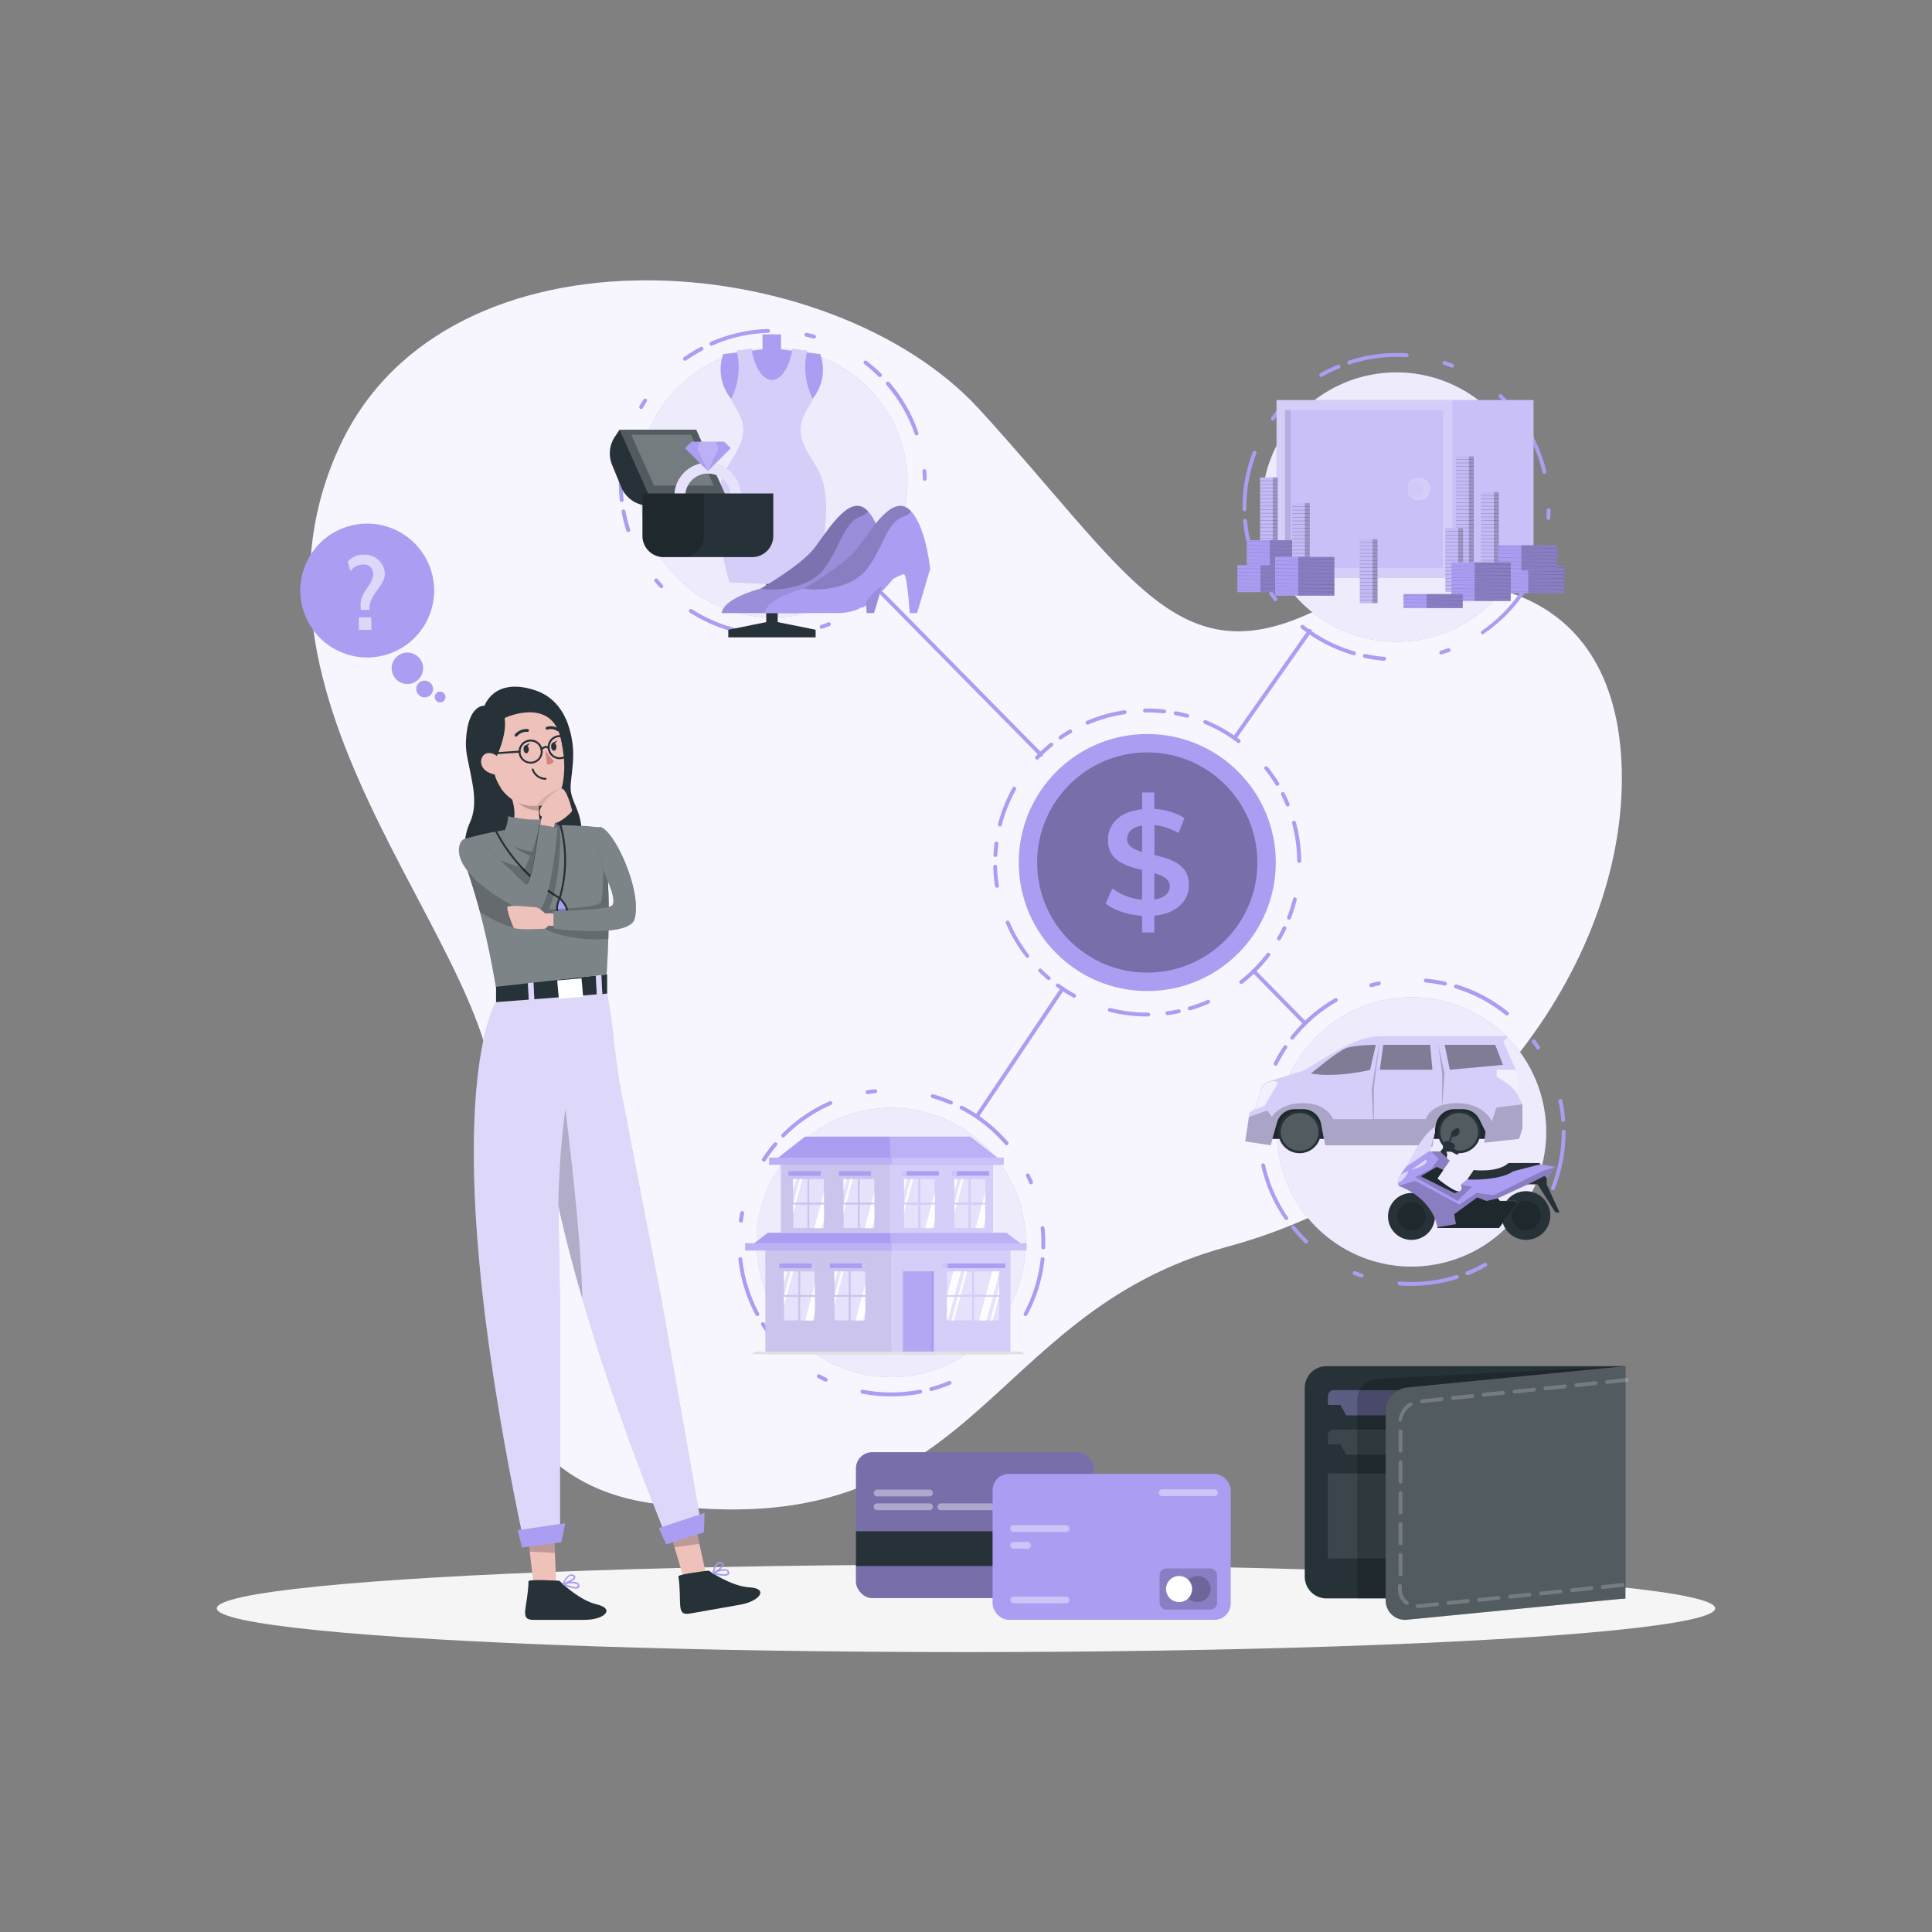 <svg xmlns="http://www.w3.org/2000/svg" viewBox="0 0 500 500"><rect x="0" y="0" width="500" height="500" fill="#808080" stroke="none"/><g id="freepik--background-simple--inject-10"><path d="M88.09,115.15C116,55.71,215.15,64.09,253.41,105.9s50.7,68.6,85.21,53,78.52-11.44,81,38.17S381.75,305.31,317.57,322.66,253.41,401.42,168.47,389c-46.31-6.76-47.36-56.86-40.82-98.3S55.71,184.1,88.09,115.15Z" style="fill:#AB9DF2"></path><path d="M88.09,115.15C116,55.71,215.15,64.09,253.41,105.9s50.7,68.6,85.21,53,78.52-11.44,81,38.17S381.75,305.31,317.57,322.66,253.41,401.42,168.47,389c-46.31-6.76-47.36-56.86-40.82-98.3S55.71,184.1,88.09,115.15Z" style="fill:#fff;opacity:0.9"></path></g><g id="freepik--Shadow--inject-10"><ellipse id="freepik--path--inject-10" cx="250" cy="416.24" rx="193.89" ry="11.32" style="fill:#f5f5f5"></ellipse></g><g id="freepik--Wallet--inject-10"><path d="M420.63,353.56v60.11H343.29a5.62,5.62,0,0,1-5.62-5.62V359.18a5.62,5.62,0,0,1,5.62-5.62Z" style="fill:#263238"></path><path d="M405.46,363.6h-3.59l-1.69,2.71H348.39l-1.47-2.71h-3.27v-2.26a1.57,1.57,0,0,1,1.57-1.57h58.67a1.57,1.57,0,0,1,1.57,1.57Z" style="fill:#AB9DF2;opacity:0.4"></path><path d="M405.46,373.79h-3.59l-1.69,2.71H348.39l-1.47-2.71h-3.27v-2.26a1.57,1.57,0,0,1,1.57-1.57h58.67a1.57,1.57,0,0,1,1.57,1.57Z" style="fill:#fff;opacity:0.1;isolation:isolate"></path><rect x="343.65" y="381.32" width="50.66" height="22" style="fill:#fff;opacity:0.1;isolation:isolate"></rect><path d="M420.63,353.56v60.11H351.26V362.31a5.48,5.48,0,0,1,5.2-5.48Z" style="opacity:0.2;isolation:isolate"></path><path d="M364.21,419.18l56.42-5.51V353.56l-56.42,5.51a6.33,6.33,0,0,0-5.6,6.18V414.1A5,5,0,0,0,364.21,419.18Z" style="fill:#263238"></path><path d="M364.21,419.18l56.42-5.51V353.56l-56.42,5.51a6.33,6.33,0,0,0-5.6,6.18V414.1A5,5,0,0,0,364.21,419.18Z" style="fill:#fff;opacity:0.2;isolation:isolate"></path><path d="M366.91,416.17a.5.5,0,0,1,0-1l.29,0,4.65-.49a.5.5,0,0,1,.55.45.5.5,0,0,1-.45.55l-4.65.48-.35,0Zm7.95-.82a.5.5,0,0,1-.05-1l5-.52a.5.5,0,0,1,.55.45.51.51,0,0,1-.45.55l-5,.51Zm-10.77,0a.47.47,0,0,1-.3-.1,4.94,4.94,0,0,1-2-4.05v-.77a.5.5,0,0,1,.5-.5.5.5,0,0,1,.5.5v.77a4,4,0,0,0,1.59,3.25.5.5,0,0,1,.11.7A.51.51,0,0,1,364.09,415.32Zm18.73-.8a.5.5,0,0,1-.05-1l5-.52a.5.5,0,1,1,.11,1l-5,.52Zm8-.84a.51.51,0,0,1-.5-.44.5.5,0,0,1,.45-.55l5-.52a.5.5,0,1,1,.1,1l-5,.52Zm8-.83a.5.5,0,0,1-.49-.45.49.49,0,0,1,.44-.54l5-.52a.49.49,0,0,1,.55.44.51.51,0,0,1-.45.55l-5,.52Zm8-.83a.51.51,0,0,1-.5-.45.52.52,0,0,1,.45-.55l5-.52a.5.5,0,0,1,.11,1l-5,.52Zm8-.83a.5.5,0,0,1,0-1l5-.52a.5.5,0,0,1,.55.45.5.5,0,0,1-.45.55l-5,.52Zm-52.36-3.29a.51.51,0,0,1-.5-.5v-5a.5.5,0,0,1,.5-.5.5.5,0,0,1,.5.5v5A.5.5,0,0,1,362.29,407.9Zm0-8a.51.51,0,0,1-.5-.5v-5a.5.5,0,0,1,.5-.5.5.5,0,0,1,.5.5v5A.5.5,0,0,1,362.29,399.9Zm0-8a.51.51,0,0,1-.5-.5v-5a.5.5,0,0,1,.5-.5.5.5,0,0,1,.5.5v5A.5.5,0,0,1,362.29,391.9Zm0-8a.51.51,0,0,1-.5-.5v-5a.5.5,0,0,1,.5-.5.5.5,0,0,1,.5.5v5A.5.5,0,0,1,362.29,383.9Zm0-8a.51.51,0,0,1-.5-.5v-5a.5.5,0,0,1,.5-.5.5.5,0,0,1,.5.5v5A.5.5,0,0,1,362.29,375.9Zm0-8h-.07a.49.49,0,0,1-.42-.56A6.16,6.16,0,0,1,364.8,363a.51.51,0,0,1,.69.18.51.51,0,0,1-.18.69,5.11,5.11,0,0,0-2.47,3.64A.51.51,0,0,1,362.34,367.9Zm5.58-4.79a.51.51,0,0,1-.5-.45.5.5,0,0,1,.45-.55l5-.52a.5.5,0,0,1,.55.45.49.49,0,0,1-.45.54l-5,.52Zm8-.83a.51.51,0,0,1-.5-.45.5.5,0,0,1,.44-.55l5-.52a.49.49,0,0,1,.55.44.5.5,0,0,1-.45.55l-5,.52Zm7.95-.84a.5.5,0,0,1-.05-1l5-.52a.5.5,0,1,1,.11,1l-5,.52Zm8-.83a.51.51,0,0,1-.5-.44.49.49,0,0,1,.45-.55l5-.52a.5.5,0,1,1,.1,1l-5,.52Zm8-.83a.5.5,0,0,1-.06-1l5-.52a.51.51,0,0,1,.55.45.52.52,0,0,1-.45.55l-5,.52Zm7.95-.83a.49.49,0,0,1-.49-.45.5.5,0,0,1,.44-.55l5-.52a.49.49,0,0,1,.55.45.5.5,0,0,1-.44.55l-5,.52Zm8-.83a.5.5,0,0,1-.05-1l5-.52a.5.5,0,0,1,.55.45.5.5,0,0,1-.45.55l-5,.52Z" style="fill:#fff;opacity:0.2;isolation:isolate"></path></g><g id="freepik--credit-cards--inject-10"><rect x="221.52" y="375.82" width="61.63" height="37.77" rx="4.22" style="fill:#AB9DF2"></rect><rect x="221.52" y="375.82" width="61.63" height="37.77" rx="4.22" style="opacity:0.3;isolation:isolate"></rect><path d="M240.54,390.84H227a.88.88,0,0,1-.88-.88h0a.88.88,0,0,1,.88-.88h13.57a.88.88,0,0,1,.87.88h0A.88.88,0,0,1,240.54,390.84Z" style="fill:#fff;opacity:0.4;isolation:isolate"></path><path d="M240.54,387.27H227a.88.88,0,0,1-.88-.88h0a.88.88,0,0,1,.88-.88h13.57a.88.88,0,0,1,.87.88h0A.88.88,0,0,1,240.54,387.27Z" style="fill:#fff;opacity:0.4;isolation:isolate"></path><path d="M257,390.84H243.47a.89.89,0,0,1-.88-.88h0a.89.89,0,0,1,.88-.88H257a.89.89,0,0,1,.88.88h0A.89.89,0,0,1,257,390.84Z" style="fill:#fff;opacity:0.4;isolation:isolate"></path><path d="M264,390.84h-3.56a.88.88,0,0,1-.88-.88h0a.88.88,0,0,1,.88-.88H264a.88.88,0,0,1,.88.88h0A.88.88,0,0,1,264,390.84Z" style="fill:#fff;opacity:0.4;isolation:isolate"></path><rect x="221.52" y="396.29" width="61.63" height="9" style="fill:#263238"></rect><rect x="256.88" y="381.44" width="61.63" height="37.77" rx="4.22" style="fill:#AB9DF2"></rect><path d="M275.9,396.46H262.33a.87.87,0,0,1-.87-.88h0a.88.88,0,0,1,.87-.88H275.9a.88.88,0,0,1,.88.88h0A.87.87,0,0,1,275.9,396.46Z" style="fill:#fff;opacity:0.4;isolation:isolate"></path><path d="M314.32,387.19H300.76a.88.88,0,0,1-.88-.88h0a.87.87,0,0,1,.88-.88h13.56a.87.87,0,0,1,.88.88h0A.88.88,0,0,1,314.32,387.19Z" style="fill:#fff;opacity:0.4;isolation:isolate"></path><rect x="261.46" y="413.19" width="15.32" height="1.75" rx="0.88" style="fill:#fff;opacity:0.4;isolation:isolate"></rect><path d="M265.9,400.79h-3.57a.87.87,0,0,1-.87-.88h0a.87.87,0,0,1,.87-.87h3.57a.87.87,0,0,1,.88.87h0A.87.87,0,0,1,265.9,400.79Z" style="fill:#fff;opacity:0.4;isolation:isolate"></path><rect x="300.1" y="405.91" width="14.88" height="10.65" rx="1.71" style="opacity:0.2;isolation:isolate"></rect><circle cx="309.94" cy="411.24" r="3.37" style="opacity:0.2;isolation:isolate"></circle><path d="M308.51,411.24a3.37,3.37,0,1,1-3.37-3.37A3.37,3.37,0,0,1,308.51,411.24Z" style="fill:#fff;isolation:isolate"></path></g><g id="freepik--Lines--inject-10"><path d="M337.76,265.36a.51.51,0,0,1-.36-.15l-13.3-13.56a.49.49,0,0,1,0-.7.48.48,0,0,1,.7,0l13.31,13.56a.5.5,0,0,1,0,.71A.52.52,0,0,1,337.76,265.36Z" style="fill:#AB9DF2"></path><path d="M252.8,289.43a.51.51,0,0,1-.28-.09.49.49,0,0,1-.13-.69l22.19-33.07a.5.5,0,0,1,.7-.13.49.49,0,0,1,.13.69l-22.19,33.07A.52.52,0,0,1,252.8,289.43Z" style="fill:#AB9DF2"></path><path d="M269.38,195.81a.5.5,0,0,1-.35-.15l-41.2-41.77a.5.5,0,0,1,0-.71.51.51,0,0,1,.71,0L269.74,195a.51.51,0,0,1,0,.71A.54.54,0,0,1,269.38,195.81Z" style="fill:#AB9DF2"></path><path d="M319.5,191.51a.52.52,0,0,1-.29-.09.5.5,0,0,1-.12-.7L338.56,163a.49.49,0,0,1,.69-.12.5.5,0,0,1,.13.69L319.91,191.3A.49.49,0,0,1,319.5,191.51Z" style="fill:#AB9DF2"></path></g><g id="freepik--Vehicles--inject-10"><path d="M365.34,332.78c-1,0-2.12,0-3.17-.13a.5.5,0,0,1,.08-1A38.57,38.57,0,0,0,376.87,330a.49.49,0,0,1,.63.33.5.5,0,0,1-.33.62A39.47,39.47,0,0,1,365.34,332.78Zm-12.89-2.16a.5.5,0,0,1-.17,0c-.64-.22-1.27-.46-1.89-.71a.5.5,0,1,1,.37-.93c.61.25,1.22.48,1.85.69a.51.51,0,0,1,.31.64A.49.49,0,0,1,352.45,330.62Zm27.39-.63a.5.5,0,0,1-.18-1,40.22,40.22,0,0,0,4.45-2.11.5.5,0,1,1,.49.87A39,39,0,0,1,380,330,.58.58,0,0,1,379.84,330Zm-41.78-8.17a.49.49,0,0,1-.35-.14,41.52,41.52,0,0,1-3.42-3.72.51.51,0,0,1,.08-.71.5.5,0,0,1,.7.08,38.2,38.2,0,0,0,3.34,3.63.5.5,0,0,1-.35.86Zm57.73-3.53a.45.45,0,0,1-.31-.11.49.49,0,0,1-.07-.7c.41-.51.82-1,1.21-1.56a.48.48,0,0,1,.69-.11.5.5,0,0,1,.11.7c-.4.54-.81,1.08-1.24,1.6A.5.5,0,0,1,395.79,318.29Zm-62.9-2.55a.49.49,0,0,1-.41-.22,39.63,39.63,0,0,1-6.06-13.83.5.5,0,0,1,.38-.59.51.51,0,0,1,.6.38A38.38,38.38,0,0,0,333.3,315a.5.5,0,0,1-.13.7A.47.47,0,0,1,332.89,315.74Zm69-7.75a.58.58,0,0,1-.19,0,.51.51,0,0,1-.28-.65,38.73,38.73,0,0,0,2.57-10.7c.12-1.23.18-2.49.18-3.72a.51.51,0,0,1,.5-.52.48.48,0,0,1,.5.48v0c0,1.26-.06,2.55-.18,3.82a39.82,39.82,0,0,1-2.64,11A.49.49,0,0,1,401.86,308ZM326,292.16h0a.5.5,0,0,1-.48-.52c0-.67.06-1.34.11-2a.52.52,0,0,1,.54-.46.51.51,0,0,1,.46.54c-.06.66-.09,1.32-.12,2A.49.49,0,0,1,326,292.16Zm78.54-1.81a.51.51,0,0,1-.5-.46,36.28,36.28,0,0,0-.69-4.88.49.49,0,0,1,.39-.59.49.49,0,0,1,.59.38,40.27,40.27,0,0,1,.71,5,.5.5,0,0,1-.46.54Zm-74.41-14.54a.59.59,0,0,1-.22-.05.5.5,0,0,1-.22-.68,39.82,39.82,0,0,1,2.55-4.37.49.49,0,0,1,.69-.13.5.5,0,0,1,.14.69,37.88,37.88,0,0,0-2.49,4.26A.5.5,0,0,1,330.11,275.81Zm67.95-4.15a.48.48,0,0,1-.41-.23c-.37-.55-.75-1.08-1.14-1.61a.5.5,0,0,1,.8-.6c.41.54.79,1.1,1.17,1.66a.5.5,0,0,1-.14.69A.49.49,0,0,1,398.06,271.66Zm-63.66-2.59a.51.51,0,0,1-.31-.11.49.49,0,0,1-.08-.7,39.89,39.89,0,0,1,11.42-9.87.52.52,0,0,1,.69.19.51.51,0,0,1-.19.68,38.93,38.93,0,0,0-11.14,9.62A.51.51,0,0,1,334.4,269.07ZM390,262.82a.51.51,0,0,1-.31-.11,38.41,38.41,0,0,0-13-6.91.5.5,0,0,1,.29-1,39.51,39.51,0,0,1,13.33,7.09.49.49,0,0,1,.07.7A.48.48,0,0,1,390,262.82Zm-35.13-7.34a.49.49,0,0,1-.48-.36.5.5,0,0,1,.35-.62c.65-.18,1.3-.34,2-.49a.52.52,0,0,1,.6.38.5.5,0,0,1-.38.6q-1,.21-1.92.48Zm19.08-.43h-.11a38.24,38.24,0,0,0-4.87-.77.5.5,0,0,1,.09-1,42,42,0,0,1,5,.79.5.5,0,0,1,.37.6A.49.49,0,0,1,374,255.05Z" style="fill:#AB9DF2"></path><circle cx="365.3" cy="292.93" r="34.85" transform="translate(-57.87 92.49) rotate(-13.38)" style="fill:#AB9DF2"></circle><circle cx="365.3" cy="292.93" r="34.85" transform="translate(-57.87 92.49) rotate(-13.38)" style="fill:#fff;opacity:0.8;isolation:isolate"></circle><path d="M329.13,285c-.48.26-2.36,9.73-2.36,9.73h59.35l.54-12.26S338.5,279.9,329.13,285Z" style="fill:#263238"></path><path d="M329.13,285c-.48.26-2.36,9.73-2.36,9.73h59.35l.54-12.26S338.5,279.9,329.13,285Z" style="opacity:0.2;isolation:isolate"></path><path d="M341.86,292.93a5.52,5.52,0,1,1-5.52-5.52A5.52,5.52,0,0,1,341.86,292.93Z" style="fill:#263238"></path><path d="M341.22,292.93a4.88,4.88,0,1,1-4.88-4.88A4.88,4.88,0,0,1,341.22,292.93Z" style="fill:#fff;opacity:0.2;isolation:isolate"></path><path d="M383.17,292.93a5.52,5.52,0,1,1-5.52-5.52A5.52,5.52,0,0,1,383.17,292.93Z" style="fill:#263238"></path><circle cx="377.65" cy="292.93" r="4.88" style="fill:#fff;opacity:0.2;isolation:isolate"></circle><path d="M394,285.8v6.08l-.85,2.8-9,1,.31-2.79-1.52-3.1a4.89,4.89,0,0,0-4.41-2.75h-2.14a4.88,4.88,0,0,0-4.84,4.15l-.84,5.46h-2.38l-.72-.31H342.94l-1-5.41a4.75,4.75,0,0,0-4.68-3.89h-2.21a4.74,4.74,0,0,0-4.57,3.46l-1.66,5.84-6.56-1,.95-6.36.15-1,1.46-1,1.45-4.93a3.21,3.21,0,0,1,2.12-2.15l1-.32,8.23-2.59c13.51-8.26,15-8.82,22.42-8.82h30.11L389,269.61l3.21,7.24.19.43.44,1,.36,3.95-.49,1.1a.83.83,0,0,1,.07.13Z" style="fill:#AB9DF2"></path><path d="M394,285.8v6.08l-.85,2.8-9,1,.31-2.79-1.52-3.1a4.89,4.89,0,0,0-4.41-2.75h-2.14a4.88,4.88,0,0,0-4.84,4.15l-.84,5.46h-2.38l-.72-.31H342.94l-1-5.41a4.75,4.75,0,0,0-4.68-3.89h-2.21a4.74,4.74,0,0,0-4.57,3.46l-1.66,5.84-6.56-1,.95-6.36.15-1,1.46-1,1.45-4.93a3.21,3.21,0,0,1,2.12-2.15l1-.32,8.23-2.59c13.51-8.26,15-8.82,22.42-8.82h30.11L389,269.61l3.21,7.24.19.43.44,1,.36,3.95-.49,1.1a.83.83,0,0,1,.07.13Z" style="fill:#fff;opacity:0.5;isolation:isolate"></path><path d="M330.82,280.14l-3.52,6-2.48,1,1.45-4.93a3.21,3.21,0,0,1,2.12-2.15l1-.32C330.25,279.92,330.82,280.14,330.82,280.14Z" style="fill:#fff;opacity:0.7;isolation:isolate"></path><path d="M339.26,277.83s6.81-5.72,9.13-6.57,7.66-.86,7.66-.86l-1.48,6.5S346,279,339.26,277.83Z" style="opacity:0.4;isolation:isolate"></path><polygon points="357.1 276.85 370.72 276.85 370.11 270.4 358 270.4 357.1 276.85" style="opacity:0.4;isolation:isolate"></polygon><path d="M393.23,282.21l-.49,1.1c-1.22-2.5-5.39-4.63-5.39-4.63v-1.83h4.89l0,.49.17-.06.44,1Z" style="fill:#fff;opacity:0.7;isolation:isolate"></path><path d="M387.35,286.59a32.64,32.64,0,0,0-1.23,3.65s-2-4.75-9.06-4.75a13.23,13.23,0,0,0-3.78.51l.57-8.26-1.72-7.85c.08.27,1.08,7.85,1.08,7.85V286c-3.57,1.12-4.2,3.62-4.2,3.62H355.57v-8.25l1.53-12.23L355,281.75l.34,7.89H345s-1.46-4.15-7.72-4.15-8.1,3.54-8.1,3.54l-1.22-1.62-4.7,1.64-.95,6.36,6.56,1,1.66-5.84a4.74,4.74,0,0,1,4.57-3.46h2.21a4.75,4.75,0,0,1,4.68,3.89l1,5.41h24.62l.72.31h2.38l.84-5.46a4.88,4.88,0,0,1,4.84-4.15h2.14a4.89,4.89,0,0,1,4.41,2.75l1.52,3.1-.31,2.79,9-1,.85-2.8V285.8S387.51,286.59,387.35,286.59Z" style="opacity:0.2;isolation:isolate"></path><polygon points="373.88 270.4 375.21 276.85 388.96 275.58 386.96 270.4 373.88 270.4" style="opacity:0.4;isolation:isolate"></polygon><path d="M364.08,301.9s3.74-8.18,7.28-10.3v1.51l-1.6,5.76S365.45,302.2,364.08,301.9Z" style="fill:#AB9DF2"></path><path d="M364.08,301.9s3.74-8.18,7.28-10.3v1.51l-1.6,5.76S365.45,302.2,364.08,301.9Z" style="fill:#fff;opacity:0.6;isolation:isolate"></path><path d="M371.36,314.82a6.07,6.07,0,1,1-6.06-6.07A6.06,6.06,0,0,1,371.36,314.82Z" style="fill:#263238"></path><path d="M368.93,314.82a3.64,3.64,0,1,1-3.63-3.64A3.64,3.64,0,0,1,368.93,314.82Z" style="opacity:0.2;isolation:isolate"></path><path d="M401.22,314.58a6.3,6.3,0,1,1-6.3-6.3A6.3,6.3,0,0,1,401.22,314.58Z" style="fill:#263238"></path><circle cx="394.92" cy="314.58" r="3.78" style="opacity:0.2;isolation:isolate"></circle><path d="M379.76,305.23l1.64-2.42s6.23.75,9-1.82h7.95l.39.3-9,7-8.28-1.16Z" style="fill:#263238"></path><polygon points="394.92 306.51 397.93 306.51 402.55 313.79 403.61 313.79 400.28 306.51 400.28 303.87 397.48 303.87 394.92 306.51" style="fill:#263238"></polygon><path d="M372.32,298.58l1.13-1.42V295.8l.8-.45h.68l.62-1.37s-.51-1.25,1.65-2.1l.51.4v1.08L377,294l-1.08.23-.68,1.25,1.08.51.28.79-.34.4,1.2.87a.58.58,0,0,1-.4.78l-1.48-.78h-1.25l.23.78-.34,1.59Z" style="fill:#263238"></path><path d="M402.55,302l-2.05,3-.82-.68-3.87,2-8.18,3.79.53.66h4.09l.46.72-4.77,6.27H372l0-.18c-1.61-8-10-10.65-10-10.65a1.4,1.4,0,0,1-.22-.8,4.78,4.78,0,0,1,.81-2.3,13.48,13.48,0,0,1,1.46-2l5.75-3.86h2.87l2.5,2.42-1.65,2.35L372,305s4.25,3.5,5.57,3.33h0a.27.27,0,0,0,.18-.05,1,1,0,0,0,.41-.37l0,0a.11.11,0,0,0,0-.06,1.4,1.4,0,0,0-.17-1.22l1.67-1.36c9.31.23,11.89-2.12,11.89-2.12l7.05-1.82Z" style="fill:#AB9DF2"></path><path d="M392.71,311.53l-4.77,6.27H372l0-.18,4.8-.81-.45-2.57,5.95-4.35,2.38.92,2.95-.66.53.66h4.09Z" style="fill:#263238"></path><path d="M372,305s4.25,3.5,5.57,3.33a4.28,4.28,0,0,1-1.18.42l-8.69-4.33,4.15-2.44,1.68.83Z" style="fill:#263238"></path><path d="M380.89,307.12l-3.63,3.69-11-6.18,4.2-2.16,1.87-2.5L370.45,298h2.26l2.5,2.42L372,305s4.7,3.87,5.76,3.28.3-1.69.3-1.69Z" style="opacity:0.2;isolation:isolate"></path><path d="M402.55,302l-2.05,3-.82-.68-3.87,2-8.18,3.79.53.66h4.09l.46.72-4.77,6.27H372c-1.51-8.11-10-10.83-10-10.83l4.21-1.33,11.46,6.14,4.48-3,4.5.57L399.26,303Z" style="opacity:0.2;isolation:isolate"></path><path d="M365.3,302.73l3.63-2.58S370.6,301.21,365.3,302.73Z" style="fill:#fff;opacity:0.6;isolation:isolate"></path><path d="M364.53,303.11s-1,2.36-2.71,3.06a4.78,4.78,0,0,1,.81-2.3Z" style="fill:#fff;opacity:0.6;isolation:isolate"></path></g><g id="freepik--Coin--inject-10"><path d="M296.91,263.06a40.14,40.14,0,0,1-9.79-1.21.51.51,0,0,1-.37-.61.5.5,0,0,1,.61-.36,39.13,39.13,0,0,0,9.54,1.18h.24a.5.5,0,0,1,0,1Zm5.21-.34a.51.51,0,0,1-.5-.43.51.51,0,0,1,.43-.57c1-.13,2-.29,2.92-.5a.5.5,0,0,1,.59.39.49.49,0,0,1-.38.59c-1,.21-2,.38-3,.52Zm5.86-1.24a.5.5,0,0,1-.14-1,37.74,37.74,0,0,0,4.64-1.68.5.5,0,0,1,.66.26.5.5,0,0,1-.26.65,38.09,38.09,0,0,1-4.76,1.73A.32.32,0,0,1,308,261.48Zm-30-3.27a.44.44,0,0,1-.24-.07,40.46,40.46,0,0,1-4.27-2.71.51.51,0,0,1-.11-.7.5.5,0,0,1,.7-.11,41.18,41.18,0,0,0,4.16,2.65.5.5,0,0,1,.2.68A.51.51,0,0,1,278,258.21Zm43.27-3.56a.5.5,0,0,1-.31-.89,39.19,39.19,0,0,0,6.9-7,.5.5,0,0,1,.8.61,39.83,39.83,0,0,1-7.08,7.19A.49.49,0,0,1,321.23,254.65Zm-49.84-1a.49.49,0,0,1-.32-.12c-.77-.65-1.52-1.34-2.24-2a.51.51,0,0,1,0-.71.5.5,0,0,1,.71,0c.7.69,1.43,1.37,2.18,2a.51.51,0,0,1,0,.71A.52.52,0,0,1,271.39,253.66Zm-5.52-5.76a.49.49,0,0,1-.39-.2,39.44,39.44,0,0,1-5.15-8.68.5.5,0,1,1,.91-.4,39,39,0,0,0,5,8.47.5.5,0,0,1-.09.7A.51.51,0,0,1,265.87,247.9ZM331,243.39a.59.59,0,0,1-.25-.07.5.5,0,0,1-.18-.68c.49-.86,1-1.74,1.38-2.62a.5.5,0,1,1,.9.43c-.43.91-.91,1.81-1.42,2.69A.5.5,0,0,1,331,243.39Zm2.6-5.41a.57.57,0,0,1-.18,0,.5.5,0,0,1-.29-.65,37.16,37.16,0,0,0,1.49-4.7.51.51,0,0,1,.61-.37.5.5,0,0,1,.36.61,39.09,39.09,0,0,1-1.53,4.82A.48.48,0,0,1,333.59,238ZM258,229.74a.5.5,0,0,1-.5-.42,42.31,42.31,0,0,1-.45-5,.51.51,0,0,1,.49-.51.5.5,0,0,1,.51.49,40.34,40.34,0,0,0,.44,4.91.5.5,0,0,1-.42.57Zm78.22-6.43a.5.5,0,0,1-.5-.5v-.16a38.92,38.92,0,0,0-1.34-9.58.5.5,0,1,1,1-.27,40.12,40.12,0,0,1,1.37,9.83v.18A.5.5,0,0,1,336.25,223.31Zm-78.63-1.54h0a.49.49,0,0,1-.47-.52c.05-1,.13-2,.26-3a.5.5,0,0,1,.56-.43.49.49,0,0,1,.43.56c-.12,1-.21,2-.25,2.94A.51.51,0,0,1,257.62,221.77Zm1.19-7.89-.12,0a.5.5,0,0,1-.36-.61,39.78,39.78,0,0,1,3.74-9.38.5.5,0,0,1,.88.49,39.26,39.26,0,0,0-3.66,9.14A.49.49,0,0,1,258.81,213.88Zm74.48-5.17a.51.51,0,0,1-.47-.31c-.37-.91-.79-1.81-1.23-2.69a.5.5,0,0,1,.22-.67.49.49,0,0,1,.67.22c.46.9.88,1.83,1.27,2.76a.51.51,0,0,1-.27.65A.72.72,0,0,1,333.29,208.71Zm-2.71-5.35a.5.5,0,0,1-.43-.24,37.36,37.36,0,0,0-2.81-4,.5.5,0,1,1,.78-.63A40.52,40.52,0,0,1,331,202.6a.5.5,0,0,1-.17.69A.48.48,0,0,1,330.58,203.36Zm-62.16-6.77a.51.51,0,0,1-.34-.14.5.5,0,0,1,0-.71,39,39,0,0,1,3.72-3.43.49.49,0,0,1,.7.07.5.5,0,0,1-.07.7,39.56,39.56,0,0,0-3.62,3.35A.52.52,0,0,1,268.42,196.59Zm52.17-4.29a.47.47,0,0,1-.3-.1,38.78,38.78,0,0,0-8.55-4.89.51.51,0,0,1-.27-.65.5.5,0,0,1,.66-.27,39.88,39.88,0,0,1,8.76,5,.5.5,0,0,1,.1.7A.51.51,0,0,1,320.59,192.3Zm-46.1-.91a.48.48,0,0,1-.41-.21.5.5,0,0,1,.12-.7c.83-.57,1.69-1.12,2.56-1.64a.49.49,0,0,1,.68.18.51.51,0,0,1-.18.69c-.84.5-1.68,1-2.49,1.59A.51.51,0,0,1,274.49,191.39Zm7-3.86a.5.5,0,0,1-.46-.31.49.49,0,0,1,.26-.65,39.41,39.41,0,0,1,9.72-2.75.5.5,0,0,1,.14,1,38.07,38.07,0,0,0-9.47,2.68A.65.65,0,0,1,281.47,187.53Zm25.73-1.79-.13,0c-.95-.26-1.92-.48-2.88-.66a.5.5,0,0,1-.4-.59.48.48,0,0,1,.58-.39c1,.18,2,.41,3,.68a.5.5,0,0,1,.36.61A.51.51,0,0,1,307.2,185.74Zm-5.88-1.12h-.06a39.18,39.18,0,0,0-4.34-.24h-.59a.48.48,0,0,1-.5-.49.5.5,0,0,1,.49-.51h.6a38.79,38.79,0,0,1,4.45.25.49.49,0,0,1,.44.55A.5.5,0,0,1,301.32,184.62Z" style="fill:#AB9DF2"></path><circle cx="296.91" cy="223.22" r="33.26" style="fill:#AB9DF2"></circle><circle cx="296.91" cy="223.22" r="28.5" style="opacity:0.3;isolation:isolate"></circle><path d="M298.74,237v4.32h-3.16V237c-3.77-.23-7.43-1.46-9.43-3.19l1.73-3.89a14.82,14.82,0,0,0,7.7,2.92v-7.7c-4.27-1-8.85-2.42-8.85-7.77,0-3.93,2.85-7.36,8.85-7.93v-4.35h3.16v4.27a16.41,16.41,0,0,1,7.81,2.35L305,215.6a15.78,15.78,0,0,0-6.23-2.08v7.77c4.27,1,8.93,2.39,8.93,7.74C307.67,233,304.78,236.35,298.74,237Zm-3.16-16.47v-6.86c-2.73.43-3.89,1.81-3.89,3.51S293.35,219.83,295.58,220.49Zm7.16,8.89c0-1.89-1.69-2.77-4-3.43v6.82C301.55,232.34,302.74,231,302.74,229.38Z" style="fill:#AB9DF2"></path></g><g id="freepik--House--inject-10"><path d="M230.6,361.38a39.91,39.91,0,0,1-7.48-.71.5.5,0,0,1,.18-1,38.93,38.93,0,0,0,11,.52c1.25-.12,2.51-.3,3.73-.53a.5.5,0,1,1,.19,1c-1.26.24-2.54.43-3.82.55S231.86,361.38,230.6,361.38ZM241,360a.5.5,0,0,1-.48-.37.49.49,0,0,1,.35-.61,38.23,38.23,0,0,0,4.66-1.6.5.5,0,1,1,.39.93,40.94,40.94,0,0,1-4.79,1.63A.32.32,0,0,1,241,360Zm-27.3-2.42a.54.54,0,0,1-.22-.05c-.61-.29-1.21-.6-1.8-.92a.5.5,0,0,1-.21-.68.51.51,0,0,1,.68-.2c.58.31,1.17.61,1.76.9a.49.49,0,0,1,.24.66A.51.51,0,0,1,213.74,357.57Zm44.45-7.43a.5.5,0,0,1-.35-.86c.47-.46.93-.93,1.37-1.42a.5.5,0,1,1,.74.68c-.46.5-.93,1-1.41,1.45A.5.5,0,0,1,258.19,350.14Zm-57.77-2.92A.5.5,0,0,1,200,347a39.81,39.81,0,0,1-3-4.08.5.5,0,0,1,.84-.54,39,39,0,0,0,2.91,4,.49.49,0,0,1-.06.7A.51.51,0,0,1,200.42,347.22ZM196,340.6a.49.49,0,0,1-.44-.26,39.55,39.55,0,0,1-4.46-14.42.5.5,0,0,1,.44-.55.5.5,0,0,1,.55.44,38.67,38.67,0,0,0,4.35,14.06.49.49,0,0,1-.2.67A.43.43,0,0,1,196,340.6Zm69.41,0a.53.53,0,0,1-.24-.06.49.49,0,0,1-.2-.67,38.52,38.52,0,0,0,4.35-14.06.49.49,0,0,1,.55-.44.5.5,0,0,1,.44.55,39.52,39.52,0,0,1-4.46,14.42A.5.5,0,0,1,265.36,340.57ZM270,323.34h0a.5.5,0,0,1-.49-.51c0-.41,0-.83,0-1.24,0-1.23-.06-2.47-.17-3.69a.5.5,0,0,1,.45-.55.5.5,0,0,1,.54.45c.12,1.26.18,2.53.18,3.79,0,.42,0,.85,0,1.27A.5.5,0,0,1,270,323.34Zm-78.26-6.94h-.08a.5.5,0,0,1-.42-.56c.1-.68.21-1.34.34-2a.5.5,0,0,1,1,.19c-.13.65-.24,1.29-.33,2A.5.5,0,0,1,191.71,316.4Zm75.09-9.9a.51.51,0,0,1-.46-.3c-.26-.61-.53-1.2-.82-1.79a.5.5,0,1,1,.9-.44c.29.6.58,1.21.84,1.84a.49.49,0,0,1-.26.65A.45.45,0,0,1,266.8,306.5Zm-69.15-5.88a.53.53,0,0,1-.27-.08.51.51,0,0,1-.15-.7,39.8,39.8,0,0,1,3-4,.5.5,0,1,1,.76.64,37.93,37.93,0,0,0-2.94,4A.51.51,0,0,1,197.65,300.62Zm62.82-4.25a.48.48,0,0,1-.38-.17,38.93,38.93,0,0,0-11.54-9.14.5.5,0,0,1,.46-.88,39.73,39.73,0,0,1,11.84,9.37.5.5,0,0,1-.05.7A.54.54,0,0,1,260.47,296.37Zm-57.81-2a.46.46,0,0,1-.35-.14.5.5,0,0,1,0-.71A39.56,39.56,0,0,1,214.75,285a.5.5,0,0,1,.4.91A38.64,38.64,0,0,0,203,294.25.52.52,0,0,1,202.66,294.39Zm43.41-8.55a.48.48,0,0,1-.2,0,39,39,0,0,0-4.65-1.65.48.48,0,0,1-.34-.61.5.5,0,0,1,.61-.35,40.33,40.33,0,0,1,4.77,1.69.49.49,0,0,1,.27.65A.51.51,0,0,1,246.07,285.84Zm-21.55-2.66a.5.5,0,0,1-.08-1c.66-.1,1.33-.19,2-.26a.5.5,0,0,1,.1,1c-.65.06-1.31.15-2,.25Z" style="fill:#AB9DF2"></path><circle cx="230.65" cy="321.54" r="34.85" transform="translate(-47.87 40.44) rotate(-9.08)" style="fill:#AB9DF2"></circle><circle cx="230.65" cy="321.54" r="34.85" transform="translate(-47.87 40.44) rotate(-9.08)" style="fill:#fff;opacity:0.8;isolation:isolate"></circle><rect x="198.11" y="321.49" width="63.35" height="28.95" style="fill:#AB9DF2"></rect><rect x="198.11" y="321.49" width="63.35" height="28.95" style="fill:#fff;opacity:0.5;isolation:isolate"></rect><rect x="198.11" y="321.49" width="32.53" height="28.95" style="opacity:0.05"></rect><rect x="233.67" y="329.02" width="8.02" height="21.42" style="fill:#AB9DF2"></rect><rect x="233.67" y="329.02" width="7.29" height="21.42" style="fill:#fff;opacity:0.1;isolation:isolate"></rect><rect x="245.06" y="335.61" width="6.57" height="6.14" style="fill:#AB9DF2"></rect><rect x="245.06" y="329.02" width="6.57" height="6.14" style="fill:#AB9DF2"></rect><rect x="252.06" y="335.61" width="6.57" height="6.14" style="fill:#AB9DF2"></rect><rect x="252.06" y="329.02" width="6.57" height="6.14" style="fill:#AB9DF2"></rect><rect x="245.06" y="335.61" width="6.57" height="6.14" style="fill:#fff;opacity:0.7;isolation:isolate"></rect><rect x="245.06" y="329.02" width="6.57" height="6.14" style="fill:#fff;opacity:0.7;isolation:isolate"></rect><rect x="252.06" y="335.61" width="6.57" height="6.14" style="fill:#fff;opacity:0.7;isolation:isolate"></rect><rect x="252.06" y="329.02" width="6.57" height="6.14" style="fill:#fff;opacity:0.7;isolation:isolate"></rect><polygon points="245.06 335.61 246.95 335.61 245.3 341.75 245.06 341.75 245.06 335.61" style="fill:#fff;opacity:0.9"></polygon><polygon points="248.71 329.02 247.06 335.17 245.12 335.17 246.76 329.02 248.71 329.02" style="fill:#fff;opacity:0.9"></polygon><polygon points="247.87 335.61 248.52 335.61 246.88 341.75 246.23 341.75 247.87 335.61" style="fill:#fff;opacity:0.9"></polygon><polygon points="250.28 329.02 248.64 335.17 248 335.17 249.64 329.02 250.28 329.02" style="fill:#fff;opacity:0.9"></polygon><polygon points="255.02 335.61 256.97 335.61 255.32 341.75 253.37 341.75 255.02 335.61" style="fill:#fff;opacity:0.9"></polygon><polygon points="258.63 329.02 258.63 329.39 257.09 335.17 255.14 335.17 256.78 329.02 258.63 329.02" style="fill:#fff;opacity:0.9"></polygon><polygon points="257.89 335.61 258.54 335.61 256.9 341.75 256.25 341.75 257.89 335.61" style="fill:#fff;opacity:0.9"></polygon><polygon points="258.63 332.85 258.63 335.17 258.01 335.17 258.63 332.85" style="fill:#fff;opacity:0.9"></polygon><rect x="215.94" y="335.61" width="3.73" height="6.14" style="fill:#AB9DF2"></rect><rect x="215.94" y="329.02" width="3.73" height="6.14" style="fill:#AB9DF2"></rect><rect x="220.11" y="335.61" width="3.83" height="6.14" style="fill:#AB9DF2"></rect><rect x="220.11" y="329.02" width="3.83" height="6.14" style="fill:#AB9DF2"></rect><rect x="215.94" y="335.61" width="3.73" height="6.14" style="fill:#fff;opacity:0.7;isolation:isolate"></rect><rect x="215.94" y="329.02" width="3.73" height="6.14" style="fill:#fff;opacity:0.7;isolation:isolate"></rect><rect x="220.11" y="335.61" width="3.83" height="6.14" style="fill:#fff;opacity:0.7;isolation:isolate"></rect><rect x="220.11" y="329.02" width="3.83" height="6.14" style="fill:#fff;opacity:0.7;isolation:isolate"></rect><polygon points="215.94 329.02 215.94 332.06 216.75 329.02 215.94 329.02" style="fill:#fff;opacity:0.9"></polygon><polygon points="215.94 335.61 215.94 337.94 216.56 335.61 215.94 335.61" style="fill:#fff;opacity:0.9"></polygon><polygon points="218.33 329.02 216.68 335.17 216.04 335.17 217.68 329.02 218.33 329.02" style="fill:#fff;opacity:0.9"></polygon><polygon points="223.94 335.61 223.06 335.61 221.41 341.75 223.36 341.75 223.94 339.61 223.94 335.61" style="fill:#fff;opacity:0.9"></polygon><polygon points="223.94 332.33 223.18 335.17 223.94 335.17 223.94 332.33" style="fill:#fff;opacity:0.9"></polygon><rect x="202.89" y="335.61" width="3.73" height="6.14" style="fill:#AB9DF2"></rect><rect x="202.89" y="329.02" width="3.73" height="6.14" style="fill:#AB9DF2"></rect><rect x="207.06" y="335.61" width="3.83" height="6.14" style="fill:#AB9DF2"></rect><rect x="207.06" y="329.02" width="3.83" height="6.14" style="fill:#AB9DF2"></rect><rect x="202.89" y="335.61" width="3.73" height="6.14" style="fill:#fff;opacity:0.7;isolation:isolate"></rect><rect x="202.89" y="329.02" width="3.73" height="6.14" style="fill:#fff;opacity:0.7;isolation:isolate"></rect><rect x="207.06" y="335.61" width="3.83" height="6.14" style="fill:#fff;opacity:0.7;isolation:isolate"></rect><rect x="207.06" y="329.02" width="3.83" height="6.14" style="fill:#fff;opacity:0.7;isolation:isolate"></rect><polygon points="202.89 329.02 202.89 332.06 203.71 329.02 202.89 329.02" style="fill:#fff;opacity:0.9"></polygon><polygon points="202.89 335.61 202.89 337.94 203.52 335.61 202.89 335.61" style="fill:#fff;opacity:0.9"></polygon><polygon points="205.28 329.02 203.64 335.17 202.99 335.17 204.64 329.02 205.28 329.02" style="fill:#fff;opacity:0.9"></polygon><polygon points="210.89 335.61 210.01 335.61 208.37 341.75 210.32 341.75 210.89 339.61 210.89 335.61" style="fill:#fff;opacity:0.9"></polygon><polygon points="210.89 332.33 210.13 335.17 210.89 335.17 210.89 332.33" style="fill:#fff;opacity:0.9"></polygon><rect x="201.7" y="326.98" width="9.55" height="1.2" style="fill:#AB9DF2"></rect><rect x="210.04" y="326.98" width="1.2" height="1.2" style="fill:#fff;opacity:0.4;isolation:isolate"></rect><rect x="214.74" y="326.98" width="9.55" height="1.2" style="fill:#AB9DF2"></rect><rect x="223.08" y="326.98" width="1.2" height="1.2" style="fill:#fff;opacity:0.4;isolation:isolate"></rect><rect x="244.09" y="326.98" width="16.07" height="1.2" transform="translate(504.25 655.17) rotate(180)" style="fill:#AB9DF2"></rect><rect x="244.09" y="326.98" width="1.2" height="1.2" transform="translate(489.38 655.17) rotate(180)" style="fill:#fff;opacity:0.4;isolation:isolate"></rect><rect x="202.13" y="300.34" width="54.84" height="18.58" style="fill:#AB9DF2"></rect><rect x="202.13" y="300.34" width="54.84" height="18.58" style="fill:#fff;opacity:0.5;isolation:isolate"></rect><rect x="202.13" y="300.34" width="28.07" height="18.58" style="opacity:0.05"></rect><polygon points="259.8 300.84 199.81 300.84 208.32 294.16 251.1 294.16 259.08 300.29 259.8 300.84" style="fill:#AB9DF2"></polygon><polygon points="259.08 300.29 230.57 300.29 230.2 294.16 251.1 294.16 259.08 300.29" style="fill:#fff;opacity:0.2;isolation:isolate"></polygon><rect x="199.03" y="299.58" width="60.77" height="1.88" style="fill:#AB9DF2"></rect><rect x="199.03" y="299.58" width="60.77" height="1.88" style="fill:#fff;opacity:0.2;isolation:isolate"></rect><rect x="230.77" y="299.58" width="29.04" height="1.88" style="fill:#fff;opacity:0.2;isolation:isolate"></rect><rect x="218.3" y="311.71" width="3.73" height="6.14" style="fill:#AB9DF2"></rect><rect x="218.3" y="305.13" width="3.73" height="6.14" style="fill:#AB9DF2"></rect><rect x="222.47" y="311.71" width="3.83" height="6.14" style="fill:#AB9DF2"></rect><rect x="222.47" y="305.13" width="3.83" height="6.14" style="fill:#AB9DF2"></rect><rect x="218.3" y="311.71" width="3.73" height="6.14" style="fill:#fff;opacity:0.7;isolation:isolate"></rect><rect x="218.3" y="305.13" width="3.73" height="6.14" style="fill:#fff;opacity:0.7;isolation:isolate"></rect><rect x="222.47" y="311.71" width="3.83" height="6.14" style="fill:#fff;opacity:0.7;isolation:isolate"></rect><rect x="222.47" y="305.13" width="3.83" height="6.14" style="fill:#fff;opacity:0.7;isolation:isolate"></rect><polygon points="218.3 305.13 218.3 308.17 219.11 305.13 218.3 305.13" style="fill:#fff;opacity:0.9"></polygon><polygon points="218.3 311.71 218.3 314.04 218.92 311.71 218.3 311.71" style="fill:#fff;opacity:0.9"></polygon><polygon points="220.69 305.13 219.04 311.27 218.4 311.27 220.04 305.13 220.69 305.13" style="fill:#fff;opacity:0.9"></polygon><polygon points="226.29 311.71 225.42 311.71 223.77 317.85 225.72 317.85 226.29 315.72 226.29 311.71" style="fill:#fff;opacity:0.9"></polygon><polygon points="226.29 308.44 225.54 311.27 226.29 311.27 226.29 308.44" style="fill:#fff;opacity:0.9"></polygon><rect x="205.25" y="311.71" width="3.73" height="6.14" style="fill:#AB9DF2"></rect><rect x="205.25" y="305.13" width="3.73" height="6.14" style="fill:#AB9DF2"></rect><rect x="209.42" y="311.71" width="3.83" height="6.14" style="fill:#AB9DF2"></rect><rect x="209.42" y="305.13" width="3.83" height="6.14" style="fill:#AB9DF2"></rect><rect x="205.25" y="311.71" width="3.73" height="6.14" style="fill:#fff;opacity:0.7;isolation:isolate"></rect><rect x="205.25" y="305.13" width="3.73" height="6.14" style="fill:#fff;opacity:0.7;isolation:isolate"></rect><rect x="209.42" y="311.71" width="3.83" height="6.14" style="fill:#fff;opacity:0.7;isolation:isolate"></rect><rect x="209.42" y="305.13" width="3.83" height="6.14" style="fill:#fff;opacity:0.7;isolation:isolate"></rect><polygon points="205.25 305.13 205.25 308.17 206.07 305.13 205.25 305.13" style="fill:#fff;opacity:0.9"></polygon><polygon points="205.25 311.71 205.25 314.04 205.88 311.71 205.25 311.71" style="fill:#fff;opacity:0.9"></polygon><polygon points="207.64 305.13 206 311.27 205.35 311.27 207 305.13 207.64 305.13" style="fill:#fff;opacity:0.9"></polygon><polygon points="213.25 311.71 212.37 311.71 210.73 317.85 212.68 317.85 213.25 315.72 213.25 311.71" style="fill:#fff;opacity:0.9"></polygon><polygon points="213.25 308.44 212.49 311.27 213.25 311.27 213.25 308.44" style="fill:#fff;opacity:0.9"></polygon><rect x="204.06" y="303.09" width="9.55" height="1.2" style="fill:#AB9DF2"></rect><rect x="212.4" y="303.09" width="1.2" height="1.2" style="fill:#fff;opacity:0.4;isolation:isolate"></rect><rect x="217.1" y="303.09" width="9.55" height="1.2" style="fill:#AB9DF2"></rect><rect x="225.44" y="303.09" width="1.2" height="1.2" style="fill:#fff;opacity:0.4;isolation:isolate"></rect><rect x="246.99" y="311.71" width="3.73" height="6.14" style="fill:#AB9DF2"></rect><rect x="246.99" y="305.13" width="3.73" height="6.14" style="fill:#AB9DF2"></rect><rect x="251.16" y="311.71" width="3.83" height="6.14" style="fill:#AB9DF2"></rect><rect x="251.16" y="305.13" width="3.83" height="6.14" style="fill:#AB9DF2"></rect><rect x="246.99" y="311.71" width="3.73" height="6.14" style="fill:#fff;opacity:0.7;isolation:isolate"></rect><rect x="246.99" y="305.13" width="3.73" height="6.14" style="fill:#fff;opacity:0.7;isolation:isolate"></rect><rect x="251.16" y="311.71" width="3.83" height="6.14" style="fill:#fff;opacity:0.7;isolation:isolate"></rect><rect x="251.16" y="305.13" width="3.83" height="6.14" style="fill:#fff;opacity:0.7;isolation:isolate"></rect><polygon points="246.99 305.13 246.99 308.17 247.81 305.13 246.99 305.13" style="fill:#fff;opacity:0.9"></polygon><polygon points="246.99 311.71 246.99 314.04 247.62 311.71 246.99 311.71" style="fill:#fff;opacity:0.9"></polygon><polygon points="249.38 305.13 247.74 311.27 247.09 311.27 248.74 305.13 249.38 305.13" style="fill:#fff;opacity:0.9"></polygon><polygon points="254.99 311.71 254.11 311.71 252.47 317.85 254.42 317.85 254.99 315.72 254.99 311.71" style="fill:#fff;opacity:0.9"></polygon><polygon points="254.99 308.44 254.23 311.27 254.99 311.27 254.99 308.44" style="fill:#fff;opacity:0.9"></polygon><rect x="233.95" y="311.71" width="3.73" height="6.14" style="fill:#AB9DF2"></rect><rect x="233.95" y="305.13" width="3.73" height="6.14" style="fill:#AB9DF2"></rect><rect x="238.12" y="311.71" width="3.83" height="6.14" style="fill:#AB9DF2"></rect><rect x="238.12" y="305.13" width="3.83" height="6.14" style="fill:#AB9DF2"></rect><rect x="233.95" y="311.71" width="3.73" height="6.14" style="fill:#fff;opacity:0.7;isolation:isolate"></rect><rect x="233.95" y="305.13" width="3.73" height="6.14" style="fill:#fff;opacity:0.7;isolation:isolate"></rect><rect x="238.12" y="311.71" width="3.83" height="6.14" style="fill:#fff;opacity:0.7;isolation:isolate"></rect><rect x="238.12" y="305.13" width="3.83" height="6.14" style="fill:#fff;opacity:0.7;isolation:isolate"></rect><polygon points="233.95 305.13 233.95 308.17 234.76 305.13 233.95 305.13" style="fill:#fff;opacity:0.9"></polygon><polygon points="233.95 311.71 233.95 314.04 234.57 311.71 233.95 311.71" style="fill:#fff;opacity:0.9"></polygon><polygon points="236.34 305.13 234.69 311.27 234.05 311.27 235.69 305.13 236.34 305.13" style="fill:#fff;opacity:0.9"></polygon><polygon points="241.95 311.71 241.07 311.71 239.43 317.85 241.38 317.85 241.95 315.72 241.95 311.71" style="fill:#fff;opacity:0.9"></polygon><polygon points="241.95 308.44 241.19 311.27 241.95 311.27 241.95 308.44" style="fill:#fff;opacity:0.9"></polygon><rect x="246.45" y="303.09" width="9.55" height="1.2" transform="translate(502.44 607.38) rotate(180)" style="fill:#AB9DF2"></rect><rect x="246.45" y="303.09" width="1.2" height="1.2" transform="translate(494.1 607.38) rotate(180)" style="fill:#fff;opacity:0.4;isolation:isolate"></rect><rect x="233.4" y="303.09" width="9.55" height="1.2" transform="translate(476.36 607.38) rotate(180)" style="fill:#AB9DF2"></rect><rect x="233.4" y="303.09" width="1.2" height="1.2" transform="translate(468.01 607.38) rotate(180)" style="fill:#fff;opacity:0.4;isolation:isolate"></rect><polygon points="260.49 319.04 198.68 319.04 193.61 323.02 265.67 323.02 264.95 322.46 260.49 319.04" style="fill:#AB9DF2"></polygon><polygon points="230.37 319.04 230.57 322.46 264.95 322.46 260.49 319.04 230.37 319.04" style="fill:#fff;opacity:0.2;isolation:isolate"></polygon><rect x="192.84" y="321.75" width="72.83" height="1.88" style="fill:#AB9DF2"></rect><rect x="192.84" y="321.75" width="72.83" height="1.88" style="fill:#fff;opacity:0.2;isolation:isolate"></rect><rect x="230.77" y="321.75" width="34.9" height="1.88" style="fill:#fff;opacity:0.2;isolation:isolate"></rect><polygon points="264.25 349.79 195.48 349.79 194.54 350.44 265.19 350.44 264.25 349.79" style="fill:#e0e0e0"></polygon></g><g id="freepik--Money--inject-10"><path d="M358.18,171h-.05a40.18,40.18,0,0,1-5-.74.5.5,0,1,1,.21-1,36.34,36.34,0,0,0,4.88.72.5.5,0,0,1,0,1Zm-7.85-1.47a.39.39,0,0,1-.15,0c-1.22-.36-2.45-.79-3.64-1.27a40.11,40.11,0,0,1-9.78-5.64.52.52,0,0,1-.08-.71.5.5,0,0,1,.7-.08,39.14,39.14,0,0,0,9.53,5.51c1.16.46,2.36.88,3.56,1.23a.5.5,0,0,1-.14,1Zm22.66-.15a.49.49,0,0,1-.47-.35.51.51,0,0,1,.33-.63c.63-.19,1.25-.4,1.87-.62a.49.49,0,0,1,.64.29.52.52,0,0,1-.3.65c-.63.23-1.27.44-1.92.64A.39.39,0,0,1,373,169.33Zm10.76-5.21a.49.49,0,0,1-.41-.21.5.5,0,0,1,.13-.7,38.4,38.4,0,0,0,10.31-10.49.5.5,0,0,1,.84.55A39.72,39.72,0,0,1,384,164,.51.51,0,0,1,383.75,164.12Zm-53.66-8.58a.48.48,0,0,1-.4-.2c-.41-.54-.81-1.09-1.19-1.65a.5.5,0,0,1,.83-.56c.37.55.75,1.08,1.15,1.61a.5.5,0,0,1-.09.7A.57.57,0,0,1,330.09,155.54Zm65.67-4.61a.5.5,0,0,1-.44-.74,40.36,40.36,0,0,0,2.13-4.45.5.5,0,0,1,.65-.28.51.51,0,0,1,.28.65,41.47,41.47,0,0,1-2.18,4.56A.51.51,0,0,1,395.76,150.93ZM323,140.23a.5.5,0,0,1-.49-.39,40,40,0,0,1-.78-5,.49.49,0,0,1,.45-.54.5.5,0,0,1,.55.45,36.52,36.52,0,0,0,.76,4.87.5.5,0,0,1-.38.6Zm77.67-5.69h0a.49.49,0,0,1-.46-.53c0-.66.08-1.32.09-2a.52.52,0,0,1,.51-.49.5.5,0,0,1,.49.51c0,.67-.05,1.34-.1,2A.49.49,0,0,1,400.67,134.54Zm-78.6-2.24a.49.49,0,0,1-.5-.49v-.59A39.72,39.72,0,0,1,324.22,117a.5.5,0,0,1,.65-.29.5.5,0,0,1,.29.64,38.69,38.69,0,0,0-2.6,13.92v.57a.5.5,0,0,1-.49.51Zm77.62-9.67a.49.49,0,0,1-.48-.38,39.08,39.08,0,0,0-6.06-13.42.5.5,0,1,1,.82-.57A39.76,39.76,0,0,1,400.18,122a.51.51,0,0,1-.37.6Zm-70.28-13.79a.52.52,0,0,1-.29-.09.5.5,0,0,1-.12-.7c.4-.55.8-1.09,1.22-1.62a.5.5,0,0,1,.79.62c-.41.52-.81,1-1.19,1.58A.49.49,0,0,1,329.41,108.84Zm62.33-2.18a.51.51,0,0,1-.39-.18,38.27,38.27,0,0,0-3.37-3.6.5.5,0,0,1,0-.71.49.49,0,0,1,.7,0,40.37,40.37,0,0,1,3.47,3.69.5.5,0,0,1-.07.7A.49.49,0,0,1,391.74,106.66Zm-49.8-9.11a.5.5,0,0,1-.43-.25.51.51,0,0,1,.18-.69,41.47,41.47,0,0,1,4.55-2.21.5.5,0,0,1,.38.92,39.37,39.37,0,0,0-4.43,2.16A.45.45,0,0,1,341.94,97.55Zm33.76-2.47a.39.39,0,0,1-.18,0c-.62-.24-1.24-.46-1.86-.67a.49.49,0,0,1-.31-.63.5.5,0,0,1,.63-.32c.64.22,1.27.45,1.9.69a.5.5,0,0,1-.18,1Zm-26.45-.76a.5.5,0,0,1-.16-1,39.75,39.75,0,0,1,15-1.88.51.51,0,0,1,.47.53.5.5,0,0,1-.54.47,38.78,38.78,0,0,0-14.6,1.83Z" style="fill:#AB9DF2"></path><path d="M393.75,144.25A34.86,34.86,0,1,1,374.43,98.9,34.87,34.87,0,0,1,393.75,144.25Z" style="fill:#AB9DF2"></path><path d="M393.75,144.25A34.86,34.86,0,1,1,374.43,98.9,34.87,34.87,0,0,1,393.75,144.25Z" style="fill:#fff;opacity:0.8;isolation:isolate"></path><rect x="330.37" y="103.55" width="66.49" height="46" style="fill:#AB9DF2"></rect><rect x="330.37" y="103.55" width="66.49" height="46" style="fill:#fff;opacity:0.5;isolation:isolate"></rect><rect x="375.88" y="103.55" width="20.98" height="46" style="fill:#AB9DF2;opacity:0.3;isolation:isolate"></rect><rect x="332.56" y="106.11" width="40.89" height="40.89" style="fill:#AB9DF2;opacity:0.3;isolation:isolate"></rect><rect x="332.56" y="106.11" width="1.46" height="40.89" style="opacity:0.1;isolation:isolate"></rect><path d="M370.21,126.55a3,3,0,1,1-3-3A3,3,0,0,1,370.21,126.55Z" style="fill:#AB9DF2"></path><path d="M370.21,126.55a3,3,0,1,1-3-3A3,3,0,0,1,370.21,126.55Z" style="fill:#fff;opacity:0.5;isolation:isolate"></path><path d="M368.33,126.55a2.05,2.05,0,1,1-2.05-2A2,2,0,0,1,368.33,126.55Z" style="fill:#AB9DF2;opacity:0.1;isolation:isolate"></path><rect x="326.11" y="123.57" width="4.57" height="16.56" style="fill:#AB9DF2"></rect><rect x="326.11" y="123.57" width="4.57" height="16.56" style="fill:#fff;opacity:0.3;isolation:isolate"></rect><rect x="326.11" y="124.35" width="4.56" height="0.15" style="opacity:0.2;isolation:isolate"></rect><rect x="326.11" y="125.29" width="4.56" height="0.15" style="opacity:0.2;isolation:isolate"></rect><rect x="326.11" y="126.22" width="4.56" height="0.15" style="opacity:0.2;isolation:isolate"></rect><rect x="326.11" y="127.15" width="4.56" height="0.15" style="opacity:0.2;isolation:isolate"></rect><rect x="326.11" y="128.09" width="4.56" height="0.15" style="opacity:0.2;isolation:isolate"></rect><rect x="326.11" y="129.02" width="4.56" height="0.15" style="opacity:0.2;isolation:isolate"></rect><rect x="326.11" y="129.95" width="4.56" height="0.15" style="opacity:0.2;isolation:isolate"></rect><rect x="326.11" y="130.89" width="4.56" height="0.15" style="opacity:0.2;isolation:isolate"></rect><rect x="326.11" y="131.82" width="4.56" height="0.15" style="opacity:0.2;isolation:isolate"></rect><rect x="326.11" y="132.75" width="4.56" height="0.15" style="opacity:0.2;isolation:isolate"></rect><rect x="326.11" y="133.69" width="4.56" height="0.15" style="opacity:0.2;isolation:isolate"></rect><rect x="326.11" y="134.62" width="4.56" height="0.15" style="opacity:0.2;isolation:isolate"></rect><rect x="326.11" y="135.55" width="4.56" height="0.15" style="opacity:0.2;isolation:isolate"></rect><rect x="326.11" y="136.49" width="4.56" height="0.15" style="opacity:0.2;isolation:isolate"></rect><rect x="326.11" y="137.42" width="4.56" height="0.15" style="opacity:0.2;isolation:isolate"></rect><rect x="326.11" y="138.35" width="4.56" height="0.15" style="opacity:0.2;isolation:isolate"></rect><rect x="326.11" y="139.29" width="4.56" height="0.15" style="opacity:0.2;isolation:isolate"></rect><rect x="329.39" y="123.57" width="1.28" height="16.56" style="opacity:0.2;isolation:isolate"></rect><rect x="376.85" y="118.12" width="4.56" height="34.2" style="fill:#AB9DF2"></rect><rect x="376.85" y="118.12" width="4.56" height="34.2" style="fill:#fff;opacity:0.3;isolation:isolate"></rect><rect x="376.85" y="118.79" width="4.56" height="0.15" style="opacity:0.2;isolation:isolate"></rect><rect x="376.85" y="119.73" width="4.56" height="0.15" style="opacity:0.2;isolation:isolate"></rect><rect x="376.85" y="120.66" width="4.56" height="0.15" style="opacity:0.2;isolation:isolate"></rect><rect x="376.85" y="121.6" width="4.56" height="0.15" style="opacity:0.2;isolation:isolate"></rect><rect x="376.85" y="122.53" width="4.56" height="0.15" style="opacity:0.2;isolation:isolate"></rect><rect x="376.85" y="123.46" width="4.56" height="0.15" style="opacity:0.2;isolation:isolate"></rect><rect x="376.85" y="124.4" width="4.56" height="0.15" style="opacity:0.2;isolation:isolate"></rect><rect x="376.85" y="125.33" width="4.56" height="0.15" style="opacity:0.2;isolation:isolate"></rect><rect x="376.85" y="126.26" width="4.56" height="0.15" style="opacity:0.2;isolation:isolate"></rect><rect x="376.85" y="127.2" width="4.56" height="0.15" style="opacity:0.2;isolation:isolate"></rect><rect x="376.85" y="128.13" width="4.56" height="0.15" style="opacity:0.2;isolation:isolate"></rect><rect x="376.85" y="129.06" width="4.56" height="0.15" style="opacity:0.2;isolation:isolate"></rect><rect x="376.85" y="130" width="4.56" height="0.15" style="opacity:0.2;isolation:isolate"></rect><rect x="376.85" y="130.93" width="4.56" height="0.15" style="opacity:0.2;isolation:isolate"></rect><rect x="376.85" y="131.86" width="4.56" height="0.15" style="opacity:0.2;isolation:isolate"></rect><rect x="376.85" y="132.8" width="4.56" height="0.15" style="opacity:0.2;isolation:isolate"></rect><rect x="376.85" y="133.73" width="4.56" height="0.15" style="opacity:0.2;isolation:isolate"></rect><rect x="376.85" y="134.66" width="4.56" height="0.15" style="opacity:0.2;isolation:isolate"></rect><rect x="376.85" y="135.6" width="4.56" height="0.15" style="opacity:0.2;isolation:isolate"></rect><rect x="376.85" y="136.53" width="4.56" height="0.15" style="opacity:0.2;isolation:isolate"></rect><rect x="376.85" y="137.47" width="4.56" height="0.15" style="opacity:0.2;isolation:isolate"></rect><rect x="376.85" y="138.4" width="4.56" height="0.15" style="opacity:0.2;isolation:isolate"></rect><rect x="376.85" y="139.33" width="4.56" height="0.15" style="opacity:0.2;isolation:isolate"></rect><rect x="376.85" y="140.27" width="4.56" height="0.15" style="opacity:0.2;isolation:isolate"></rect><rect x="376.85" y="141.2" width="4.56" height="0.15" style="opacity:0.2;isolation:isolate"></rect><rect x="376.85" y="142.13" width="4.56" height="0.15" style="opacity:0.2;isolation:isolate"></rect><rect x="376.85" y="143.07" width="4.56" height="0.15" style="opacity:0.2;isolation:isolate"></rect><rect x="376.85" y="144" width="4.56" height="0.15" style="opacity:0.2;isolation:isolate"></rect><rect x="376.85" y="144.93" width="4.56" height="0.15" style="opacity:0.2;isolation:isolate"></rect><rect x="376.85" y="145.87" width="4.56" height="0.15" style="opacity:0.2;isolation:isolate"></rect><rect x="376.85" y="146.8" width="4.56" height="0.15" style="opacity:0.2;isolation:isolate"></rect><rect x="376.85" y="147.73" width="4.56" height="0.15" style="opacity:0.2;isolation:isolate"></rect><rect x="376.85" y="148.67" width="4.56" height="0.15" style="opacity:0.2;isolation:isolate"></rect><rect x="376.85" y="149.6" width="4.56" height="0.15" style="opacity:0.2;isolation:isolate"></rect><rect x="376.85" y="150.53" width="4.56" height="0.15" style="opacity:0.2;isolation:isolate"></rect><rect x="376.85" y="151.47" width="4.56" height="0.15" style="opacity:0.2;isolation:isolate"></rect><rect x="380.14" y="118.12" width="1.28" height="34.2" style="opacity:0.2;isolation:isolate"></rect><rect x="383.31" y="127.34" width="4.57" height="24.97" style="fill:#AB9DF2"></rect><rect x="383.31" y="127.34" width="4.57" height="24.97" style="fill:#fff;opacity:0.3;isolation:isolate"></rect><rect x="383.31" y="128.13" width="4.56" height="0.15" style="opacity:0.2;isolation:isolate"></rect><rect x="383.31" y="129.06" width="4.56" height="0.15" style="opacity:0.2;isolation:isolate"></rect><rect x="383.31" y="130" width="4.56" height="0.15" style="opacity:0.2;isolation:isolate"></rect><rect x="383.31" y="130.93" width="4.56" height="0.15" style="opacity:0.2;isolation:isolate"></rect><rect x="383.31" y="131.86" width="4.56" height="0.15" style="opacity:0.2;isolation:isolate"></rect><rect x="383.31" y="132.8" width="4.56" height="0.15" style="opacity:0.2;isolation:isolate"></rect><rect x="383.31" y="133.73" width="4.56" height="0.15" style="opacity:0.2;isolation:isolate"></rect><rect x="383.31" y="134.66" width="4.56" height="0.15" style="opacity:0.2;isolation:isolate"></rect><rect x="383.31" y="135.6" width="4.56" height="0.15" style="opacity:0.2;isolation:isolate"></rect><rect x="383.31" y="136.53" width="4.56" height="0.15" style="opacity:0.2;isolation:isolate"></rect><rect x="383.31" y="137.47" width="4.56" height="0.15" style="opacity:0.2;isolation:isolate"></rect><rect x="383.31" y="138.4" width="4.56" height="0.15" style="opacity:0.2;isolation:isolate"></rect><rect x="383.31" y="139.33" width="4.56" height="0.15" style="opacity:0.2;isolation:isolate"></rect><rect x="383.31" y="140.27" width="4.56" height="0.15" style="opacity:0.2;isolation:isolate"></rect><rect x="383.31" y="141.2" width="4.56" height="0.15" style="opacity:0.2;isolation:isolate"></rect><rect x="383.31" y="142.13" width="4.56" height="0.15" style="opacity:0.2;isolation:isolate"></rect><rect x="383.31" y="143.07" width="4.56" height="0.15" style="opacity:0.2;isolation:isolate"></rect><rect x="383.31" y="144" width="4.56" height="0.15" style="opacity:0.2;isolation:isolate"></rect><rect x="383.31" y="144.93" width="4.56" height="0.15" style="opacity:0.2;isolation:isolate"></rect><rect x="383.31" y="145.87" width="4.56" height="0.15" style="opacity:0.2;isolation:isolate"></rect><rect x="383.31" y="146.8" width="4.56" height="0.15" style="opacity:0.2;isolation:isolate"></rect><rect x="383.31" y="147.73" width="4.56" height="0.15" style="opacity:0.2;isolation:isolate"></rect><rect x="383.31" y="148.67" width="4.56" height="0.15" style="opacity:0.2;isolation:isolate"></rect><rect x="383.31" y="149.6" width="4.56" height="0.15" style="opacity:0.2;isolation:isolate"></rect><rect x="383.31" y="150.53" width="4.56" height="0.15" style="opacity:0.2;isolation:isolate"></rect><rect x="383.31" y="151.47" width="4.56" height="0.15" style="opacity:0.2;isolation:isolate"></rect><rect x="386.6" y="127.34" width="1.28" height="24.97" style="opacity:0.2;isolation:isolate"></rect><rect x="374.08" y="136.67" width="4.57" height="16.56" style="fill:#AB9DF2"></rect><rect x="374.08" y="136.67" width="4.57" height="16.56" style="fill:#fff;opacity:0.3;isolation:isolate"></rect><rect x="374.08" y="137.45" width="4.56" height="0.15" style="opacity:0.2;isolation:isolate"></rect><rect x="374.08" y="138.39" width="4.56" height="0.15" style="opacity:0.2;isolation:isolate"></rect><rect x="374.08" y="139.32" width="4.56" height="0.15" style="opacity:0.2;isolation:isolate"></rect><rect x="374.08" y="140.26" width="4.56" height="0.15" style="opacity:0.2;isolation:isolate"></rect><rect x="374.08" y="141.19" width="4.56" height="0.15" style="opacity:0.2;isolation:isolate"></rect><rect x="374.08" y="142.12" width="4.56" height="0.15" style="opacity:0.2;isolation:isolate"></rect><rect x="374.08" y="143.06" width="4.56" height="0.15" style="opacity:0.2;isolation:isolate"></rect><rect x="374.08" y="143.99" width="4.56" height="0.15" style="opacity:0.2;isolation:isolate"></rect><rect x="374.08" y="144.92" width="4.56" height="0.15" style="opacity:0.2;isolation:isolate"></rect><rect x="374.08" y="145.86" width="4.56" height="0.15" style="opacity:0.2;isolation:isolate"></rect><rect x="374.08" y="146.79" width="4.56" height="0.15" style="opacity:0.2;isolation:isolate"></rect><rect x="374.08" y="147.72" width="4.56" height="0.15" style="opacity:0.2;isolation:isolate"></rect><rect x="374.08" y="148.66" width="4.56" height="0.15" style="opacity:0.2;isolation:isolate"></rect><rect x="374.08" y="149.59" width="4.56" height="0.15" style="opacity:0.2;isolation:isolate"></rect><rect x="374.08" y="150.52" width="4.56" height="0.15" style="opacity:0.2;isolation:isolate"></rect><rect x="374.08" y="151.46" width="4.56" height="0.15" style="opacity:0.2;isolation:isolate"></rect><rect x="374.08" y="152.39" width="4.56" height="0.15" style="opacity:0.2;isolation:isolate"></rect><rect x="377.37" y="136.67" width="1.28" height="16.56" style="opacity:0.2;isolation:isolate"></rect><rect x="351.93" y="139.53" width="4.57" height="16.56" style="fill:#AB9DF2"></rect><rect x="351.93" y="139.53" width="4.57" height="16.56" style="fill:#fff;opacity:0.3;isolation:isolate"></rect><rect x="351.93" y="140.31" width="4.56" height="0.15" style="opacity:0.2;isolation:isolate"></rect><rect x="351.93" y="141.24" width="4.56" height="0.15" style="opacity:0.2;isolation:isolate"></rect><rect x="351.93" y="142.18" width="4.56" height="0.15" style="opacity:0.2;isolation:isolate"></rect><rect x="351.93" y="143.11" width="4.56" height="0.15" style="opacity:0.2;isolation:isolate"></rect><rect x="351.93" y="144.04" width="4.56" height="0.15" style="opacity:0.2;isolation:isolate"></rect><rect x="351.93" y="144.98" width="4.56" height="0.15" style="opacity:0.2;isolation:isolate"></rect><rect x="351.93" y="145.91" width="4.56" height="0.15" style="opacity:0.2;isolation:isolate"></rect><rect x="351.93" y="146.84" width="4.56" height="0.15" style="opacity:0.2;isolation:isolate"></rect><rect x="351.93" y="147.78" width="4.56" height="0.15" style="opacity:0.2;isolation:isolate"></rect><rect x="351.93" y="148.71" width="4.56" height="0.15" style="opacity:0.2;isolation:isolate"></rect><rect x="351.93" y="149.64" width="4.56" height="0.15" style="opacity:0.2;isolation:isolate"></rect><rect x="351.93" y="150.58" width="4.56" height="0.15" style="opacity:0.2;isolation:isolate"></rect><rect x="351.93" y="151.51" width="4.56" height="0.15" style="opacity:0.2;isolation:isolate"></rect><rect x="351.93" y="152.44" width="4.56" height="0.15" style="opacity:0.2;isolation:isolate"></rect><rect x="351.93" y="153.38" width="4.56" height="0.15" style="opacity:0.2;isolation:isolate"></rect><rect x="351.93" y="154.31" width="4.56" height="0.15" style="opacity:0.2;isolation:isolate"></rect><rect x="351.93" y="155.25" width="4.56" height="0.15" style="opacity:0.2;isolation:isolate"></rect><rect x="355.21" y="139.53" width="1.28" height="16.56" style="opacity:0.2;isolation:isolate"></rect><rect x="389.51" y="146.5" width="15.33" height="7" style="fill:#AB9DF2"></rect><rect x="395.5" y="146.5" width="9.34" height="7" style="opacity:0.2;isolation:isolate"></rect><polygon points="404.84 146.94 390.5 146.82 404.84 146.82 404.84 146.94" style="opacity:0.2;isolation:isolate"></polygon><polygon points="401.86 147.4 389.51 147.4 389.51 147.31 401.86 147.4" style="opacity:0.2;isolation:isolate"></polygon><polygon points="404.84 147.89 390.5 147.77 404.84 147.77 404.84 147.89" style="opacity:0.2;isolation:isolate"></polygon><polygon points="401.86 148.35 389.51 148.35 389.51 148.25 401.86 148.35" style="opacity:0.2;isolation:isolate"></polygon><polygon points="404.84 148.83 390.5 148.71 404.84 148.71 404.84 148.83" style="opacity:0.2;isolation:isolate"></polygon><polygon points="401.86 149.29 389.51 149.29 389.51 149.19 401.86 149.29" style="opacity:0.2;isolation:isolate"></polygon><polygon points="404.84 149.78 390.5 149.66 404.84 149.66 404.84 149.78" style="opacity:0.2;isolation:isolate"></polygon><polygon points="401.86 150.24 389.51 150.24 389.51 150.14 401.86 150.24" style="opacity:0.2;isolation:isolate"></polygon><polygon points="404.84 151.67 390.5 151.54 404.84 151.54 404.84 151.67" style="opacity:0.2;isolation:isolate"></polygon><polygon points="401.86 152.13 389.51 152.13 389.51 152.03 401.86 152.13" style="opacity:0.2;isolation:isolate"></polygon><polygon points="404.84 152.61 390.5 152.49 404.84 152.49 404.84 152.61" style="opacity:0.2;isolation:isolate"></polygon><polygon points="401.86 153.07 389.51 153.07 389.51 152.97 401.86 153.07" style="opacity:0.2;isolation:isolate"></polygon><polygon points="404.84 150.72 390.5 150.6 404.84 150.6 404.84 150.72" style="opacity:0.2;isolation:isolate"></polygon><polygon points="401.86 151.18 389.51 151.18 389.51 151.08 401.86 151.18" style="opacity:0.2;isolation:isolate"></polygon><rect x="387.74" y="141.11" width="15.33" height="6.49" style="fill:#AB9DF2"></rect><rect x="393.73" y="141.11" width="9.34" height="6.49" style="opacity:0.2;isolation:isolate"></rect><polygon points="400.09 141.5 387.74 141.5 387.74 141.4 400.09 141.5" style="opacity:0.2;isolation:isolate"></polygon><polygon points="403.07 141.98 388.73 141.86 403.07 141.86 403.07 141.98" style="opacity:0.2;isolation:isolate"></polygon><polygon points="400.09 142.44 387.74 142.44 387.74 142.34 400.09 142.44" style="opacity:0.2;isolation:isolate"></polygon><polygon points="403.07 142.92 388.73 142.8 403.07 142.8 403.07 142.92" style="opacity:0.2;isolation:isolate"></polygon><polygon points="400.09 143.38 387.74 143.38 387.74 143.28 400.09 143.38" style="opacity:0.2;isolation:isolate"></polygon><polygon points="403.07 143.87 388.73 143.75 403.07 143.75 403.07 143.87" style="opacity:0.2;isolation:isolate"></polygon><polygon points="400.09 144.33 387.74 144.33 387.74 144.23 400.09 144.33" style="opacity:0.2;isolation:isolate"></polygon><polygon points="403.07 145.76 388.73 145.63 403.07 145.63 403.07 145.76" style="opacity:0.2;isolation:isolate"></polygon><polygon points="400.09 146.22 387.74 146.22 387.74 146.12 400.09 146.22" style="opacity:0.2;isolation:isolate"></polygon><polygon points="403.07 146.7 388.73 146.58 403.07 146.58 403.07 146.7" style="opacity:0.2;isolation:isolate"></polygon><polygon points="400.09 147.16 387.74 147.16 387.74 147.06 400.09 147.16" style="opacity:0.2;isolation:isolate"></polygon><polygon points="403.07 144.81 388.73 144.69 403.07 144.69 403.07 144.81" style="opacity:0.2;isolation:isolate"></polygon><polygon points="400.09 145.27 387.74 145.27 387.74 145.17 400.09 145.27" style="opacity:0.2;isolation:isolate"></polygon><rect x="320.23" y="146.25" width="15.33" height="7" style="fill:#AB9DF2"></rect><rect x="326.22" y="146.25" width="9.34" height="7" style="opacity:0.2;isolation:isolate"></rect><polygon points="335.56 146.69 321.22 146.56 335.56 146.56 335.56 146.69" style="opacity:0.2;isolation:isolate"></polygon><polygon points="332.58 147.15 320.23 147.15 320.23 147.05 332.58 147.15" style="opacity:0.2;isolation:isolate"></polygon><polygon points="335.56 147.63 321.22 147.51 335.56 147.51 335.56 147.63" style="opacity:0.2;isolation:isolate"></polygon><polygon points="332.58 148.09 320.23 148.09 320.23 147.99 332.58 148.09" style="opacity:0.2;isolation:isolate"></polygon><polygon points="335.56 148.57 321.22 148.45 335.56 148.45 335.56 148.57" style="opacity:0.2;isolation:isolate"></polygon><polygon points="332.58 149.04 320.23 149.04 320.23 148.94 332.58 149.04" style="opacity:0.2;isolation:isolate"></polygon><polygon points="335.56 149.52 321.22 149.4 335.56 149.4 335.56 149.52" style="opacity:0.2;isolation:isolate"></polygon><polygon points="332.58 149.98 320.23 149.98 320.23 149.88 332.58 149.98" style="opacity:0.2;isolation:isolate"></polygon><polygon points="335.56 151.41 321.22 151.29 335.56 151.29 335.56 151.41" style="opacity:0.2;isolation:isolate"></polygon><polygon points="332.58 151.87 320.23 151.87 320.23 151.77 332.58 151.87" style="opacity:0.2;isolation:isolate"></polygon><polygon points="335.56 152.35 321.22 152.23 335.56 152.23 335.56 152.35" style="opacity:0.2;isolation:isolate"></polygon><polygon points="332.58 152.81 320.23 152.81 320.23 152.71 332.58 152.81" style="opacity:0.2;isolation:isolate"></polygon><polygon points="335.56 150.46 321.22 150.34 335.56 150.34 335.56 150.46" style="opacity:0.2;isolation:isolate"></polygon><polygon points="332.58 150.92 320.23 150.92 320.23 150.82 332.58 150.92" style="opacity:0.2;isolation:isolate"></polygon><rect x="322.64" y="139.8" width="15.33" height="6.49" style="fill:#AB9DF2"></rect><rect x="328.63" y="139.8" width="9.34" height="6.49" style="opacity:0.2;isolation:isolate"></rect><polygon points="334.99 140.19 322.64 140.19 322.64 140.09 334.99 140.19" style="opacity:0.2;isolation:isolate"></polygon><polygon points="337.97 140.67 323.63 140.55 337.97 140.55 337.97 140.67" style="opacity:0.2;isolation:isolate"></polygon><polygon points="334.99 141.13 322.64 141.13 322.64 141.03 334.99 141.13" style="opacity:0.2;isolation:isolate"></polygon><polygon points="337.97 141.62 323.63 141.49 337.97 141.49 337.97 141.62" style="opacity:0.2;isolation:isolate"></polygon><polygon points="334.99 142.07 322.64 142.07 322.64 141.98 334.99 142.07" style="opacity:0.2;isolation:isolate"></polygon><polygon points="337.97 142.56 323.63 142.44 337.97 142.44 337.97 142.56" style="opacity:0.2;isolation:isolate"></polygon><polygon points="334.99 143.02 322.64 143.02 322.64 142.92 334.99 143.02" style="opacity:0.2;isolation:isolate"></polygon><polygon points="337.97 144.45 323.63 144.33 337.97 144.33 337.97 144.45" style="opacity:0.2;isolation:isolate"></polygon><polygon points="334.99 144.91 322.64 144.91 322.64 144.81 334.99 144.91" style="opacity:0.2;isolation:isolate"></polygon><polygon points="337.97 145.39 323.63 145.27 337.97 145.27 337.97 145.39" style="opacity:0.2;isolation:isolate"></polygon><polygon points="334.99 145.85 322.64 145.85 322.64 145.75 334.99 145.85" style="opacity:0.2;isolation:isolate"></polygon><polygon points="337.97 143.5 323.63 143.38 337.97 143.38 337.97 143.5" style="opacity:0.2;isolation:isolate"></polygon><polygon points="334.99 143.96 322.64 143.96 322.64 143.87 334.99 143.96" style="opacity:0.2;isolation:isolate"></polygon><rect x="375.65" y="145.52" width="15.33" height="10.03" style="fill:#AB9DF2"></rect><rect x="381.64" y="145.52" width="9.34" height="10.03" transform="translate(772.62 301.07) rotate(180)" style="opacity:0.2;isolation:isolate"></rect><polygon points="390.98 146.16 376.64 146.04 390.98 146.04 390.98 146.16" style="opacity:0.2;isolation:isolate"></polygon><polygon points="390.98 147.11 376.64 146.99 390.98 146.99 390.98 147.11" style="opacity:0.2;isolation:isolate"></polygon><polygon points="388 146.62 375.64 146.62 375.64 146.52 388 146.62" style="opacity:0.2;isolation:isolate"></polygon><polygon points="388 147.57 375.64 147.57 375.64 147.47 388 147.57" style="opacity:0.2;isolation:isolate"></polygon><polygon points="390.98 148.05 376.64 147.93 390.98 147.93 390.98 148.05" style="opacity:0.2;isolation:isolate"></polygon><polygon points="388 148.51 375.64 148.51 375.64 148.41 388 148.51" style="opacity:0.2;isolation:isolate"></polygon><polygon points="390.98 149 376.64 148.87 390.98 148.87 390.98 149" style="opacity:0.2;isolation:isolate"></polygon><polygon points="388 149.46 375.64 149.46 375.64 149.36 388 149.46" style="opacity:0.2;isolation:isolate"></polygon><polygon points="390.98 149.94 376.64 149.82 390.98 149.82 390.98 149.94" style="opacity:0.2;isolation:isolate"></polygon><polygon points="388 150.4 375.64 150.4 375.64 150.3 388 150.4" style="opacity:0.2;isolation:isolate"></polygon><polygon points="390.98 150.88 376.64 150.76 390.98 150.76 390.98 150.88" style="opacity:0.2;isolation:isolate"></polygon><polygon points="388 151.35 375.64 151.35 375.64 151.25 388 151.35" style="opacity:0.2;isolation:isolate"></polygon><polygon points="390.98 151.83 376.64 151.71 390.98 151.71 390.98 151.83" style="opacity:0.2;isolation:isolate"></polygon><polygon points="388 152.29 375.64 152.29 375.64 152.19 388 152.29" style="opacity:0.2;isolation:isolate"></polygon><polygon points="390.98 153.72 376.64 153.6 390.98 153.6 390.98 153.72" style="opacity:0.2;isolation:isolate"></polygon><polygon points="388 154.18 375.64 154.18 375.64 154.08 388 154.18" style="opacity:0.2;isolation:isolate"></polygon><polygon points="390.98 154.66 376.64 154.54 390.98 154.54 390.98 154.66" style="opacity:0.2;isolation:isolate"></polygon><polygon points="388 155.12 375.64 155.12 375.64 155.02 388 155.12" style="opacity:0.2;isolation:isolate"></polygon><polygon points="390.98 152.77 376.64 152.65 390.98 152.65 390.98 152.77" style="opacity:0.2;isolation:isolate"></polygon><polygon points="388 153.23 375.64 153.23 375.64 153.14 388 153.23" style="opacity:0.2;isolation:isolate"></polygon><rect x="334.4" y="130.22" width="4.57" height="16.56" style="fill:#AB9DF2"></rect><rect x="334.4" y="130.22" width="4.57" height="16.56" style="fill:#fff;opacity:0.3;isolation:isolate"></rect><rect x="334.4" y="131" width="4.56" height="0.15" style="opacity:0.2;isolation:isolate"></rect><rect x="334.4" y="131.93" width="4.56" height="0.15" style="opacity:0.2;isolation:isolate"></rect><rect x="334.4" y="132.86" width="4.56" height="0.15" style="opacity:0.2;isolation:isolate"></rect><rect x="334.4" y="133.8" width="4.56" height="0.15" style="opacity:0.2;isolation:isolate"></rect><rect x="334.4" y="134.73" width="4.56" height="0.15" style="opacity:0.2;isolation:isolate"></rect><rect x="334.4" y="135.66" width="4.56" height="0.15" style="opacity:0.2;isolation:isolate"></rect><rect x="334.4" y="136.6" width="4.56" height="0.15" style="opacity:0.2;isolation:isolate"></rect><rect x="334.4" y="137.53" width="4.56" height="0.15" style="opacity:0.2;isolation:isolate"></rect><rect x="334.4" y="138.46" width="4.56" height="0.15" style="opacity:0.2;isolation:isolate"></rect><rect x="334.4" y="139.4" width="4.56" height="0.15" style="opacity:0.2;isolation:isolate"></rect><rect x="334.4" y="140.33" width="4.56" height="0.15" style="opacity:0.2;isolation:isolate"></rect><rect x="334.4" y="141.26" width="4.56" height="0.15" style="opacity:0.2;isolation:isolate"></rect><rect x="334.4" y="142.2" width="4.56" height="0.15" style="opacity:0.2;isolation:isolate"></rect><rect x="334.4" y="143.13" width="4.56" height="0.15" style="opacity:0.2;isolation:isolate"></rect><rect x="334.4" y="144.07" width="4.56" height="0.15" style="opacity:0.2;isolation:isolate"></rect><rect x="334.4" y="145" width="4.56" height="0.15" style="opacity:0.2;isolation:isolate"></rect><rect x="334.4" y="145.93" width="4.56" height="0.15" style="opacity:0.2;isolation:isolate"></rect><rect x="337.69" y="130.22" width="1.28" height="16.56" style="opacity:0.2;isolation:isolate"></rect><rect x="330" y="144.13" width="15.33" height="10.03" style="fill:#AB9DF2"></rect><rect x="336" y="144.13" width="9.34" height="10.03" transform="translate(681.33 298.3) rotate(180)" style="opacity:0.2;isolation:isolate"></rect><polygon points="345.34 144.78 331 144.65 345.34 144.65 345.34 144.78" style="opacity:0.2;isolation:isolate"></polygon><polygon points="345.34 145.72 331 145.6 345.34 145.6 345.34 145.72" style="opacity:0.2;isolation:isolate"></polygon><polygon points="342.35 145.24 330 145.24 330 145.14 342.35 145.24" style="opacity:0.2;isolation:isolate"></polygon><polygon points="342.35 146.18 330 146.18 330 146.08 342.35 146.18" style="opacity:0.2;isolation:isolate"></polygon><polygon points="345.34 146.66 331 146.54 345.34 146.54 345.34 146.66" style="opacity:0.2;isolation:isolate"></polygon><polygon points="342.35 147.13 330 147.13 330 147.03 342.35 147.13" style="opacity:0.2;isolation:isolate"></polygon><polygon points="345.34 147.61 331 147.49 345.34 147.49 345.34 147.61" style="opacity:0.2;isolation:isolate"></polygon><polygon points="342.35 148.07 330 148.07 330 147.97 342.35 148.07" style="opacity:0.2;isolation:isolate"></polygon><polygon points="345.34 148.55 331 148.43 345.34 148.43 345.34 148.55" style="opacity:0.2;isolation:isolate"></polygon><polygon points="342.35 149.01 330 149.01 330 148.91 342.35 149.01" style="opacity:0.2;isolation:isolate"></polygon><polygon points="345.34 149.5 331 149.38 345.34 149.38 345.34 149.5" style="opacity:0.2;isolation:isolate"></polygon><polygon points="342.35 149.96 330 149.96 330 149.86 342.35 149.96" style="opacity:0.2;isolation:isolate"></polygon><polygon points="345.34 150.44 331 150.32 345.34 150.32 345.34 150.44" style="opacity:0.2;isolation:isolate"></polygon><polygon points="342.35 150.9 330 150.9 330 150.8 342.35 150.9" style="opacity:0.2;isolation:isolate"></polygon><polygon points="345.34 152.33 331 152.21 345.34 152.21 345.34 152.33" style="opacity:0.2;isolation:isolate"></polygon><polygon points="342.35 152.79 330 152.79 330 152.69 342.35 152.79" style="opacity:0.2;isolation:isolate"></polygon><polygon points="345.34 153.28 331 153.15 345.34 153.15 345.34 153.28" style="opacity:0.2;isolation:isolate"></polygon><polygon points="342.35 153.74 330 153.74 330 153.64 342.35 153.74" style="opacity:0.2;isolation:isolate"></polygon><polygon points="345.34 151.39 331 151.26 345.34 151.26 345.34 151.39" style="opacity:0.2;isolation:isolate"></polygon><polygon points="342.35 151.85 330 151.85 330 151.75 342.35 151.85" style="opacity:0.2;isolation:isolate"></polygon><rect x="363.22" y="153.73" width="15.33" height="3.65" style="fill:#AB9DF2"></rect><rect x="369.22" y="153.73" width="9.34" height="3.65" style="opacity:0.2;isolation:isolate"></rect><polygon points="375.57 154.12 363.22 154.12 363.22 154.02 375.57 154.12" style="opacity:0.2;isolation:isolate"></polygon><polygon points="378.56 155.54 364.22 155.42 378.56 155.42 378.56 155.54" style="opacity:0.2;isolation:isolate"></polygon><polygon points="375.57 156 363.22 156 363.22 155.91 375.57 156" style="opacity:0.2;isolation:isolate"></polygon><polygon points="378.56 156.49 364.22 156.37 378.56 156.37 378.56 156.49" style="opacity:0.2;isolation:isolate"></polygon><polygon points="375.57 156.95 363.22 156.95 363.22 156.85 375.57 156.95" style="opacity:0.2;isolation:isolate"></polygon><polygon points="378.56 154.6 364.22 154.48 378.56 154.48 378.56 154.6" style="opacity:0.2;isolation:isolate"></polygon><polygon points="375.57 155.06 363.22 155.06 363.22 154.96 375.57 155.06" style="opacity:0.2;isolation:isolate"></polygon></g><g id="freepik--Clothes--inject-10"><path d="M200,164.8a41.33,41.33,0,0,1-4.45-.24.5.5,0,0,1,.11-1,39.18,39.18,0,0,0,4.34.24h.59a.49.49,0,0,1,.51.49.51.51,0,0,1-.5.51Zm-7.36-.69h-.09a39.29,39.29,0,0,1-14-5.58.5.5,0,1,1,.54-.84,38.52,38.52,0,0,0,13.67,5.44.49.49,0,0,1,.39.59A.49.49,0,0,1,192.63,164.11Zm20-1.38a.49.49,0,0,1-.47-.34.51.51,0,0,1,.31-.64c.63-.21,1.24-.43,1.85-.68a.51.51,0,0,1,.65.28.5.5,0,0,1-.28.65c-.62.25-1.26.48-1.9.7A.45.45,0,0,1,212.64,162.73Zm10.6-5.52a.51.51,0,0,1-.41-.2.51.51,0,0,1,.11-.7,38.9,38.9,0,0,0,10-10.79.5.5,0,0,1,.85.53,39.89,39.89,0,0,1-10.28,11.07A.52.52,0,0,1,223.24,157.21Zm-52.1-5a.54.54,0,0,1-.37-.16c-.46-.5-.9-1-1.33-1.52a.5.5,0,1,1,.76-.65c.42.51.86,1,1.31,1.49a.5.5,0,0,1,0,.7A.51.51,0,0,1,171.14,152.2Zm63.74-8.51a.53.53,0,0,1-.24-.06.5.5,0,0,1-.21-.67,40.26,40.26,0,0,0,2-4.51.5.5,0,0,1,.64-.3.51.51,0,0,1,.3.64,40.77,40.77,0,0,1-2.06,4.63A.5.5,0,0,1,234.88,143.69Zm-72.29-6a.5.5,0,0,1-.48-.34,39.53,39.53,0,0,1-1.25-4.9.5.5,0,1,1,1-.19,39.43,39.43,0,0,0,1.23,4.78.51.51,0,0,1-.33.63Zm-1.69-7.8a.5.5,0,0,1-.49-.45c-.14-1.27-.22-2.57-.24-3.86V125a39.77,39.77,0,0,1,1.43-10.59.49.49,0,0,1,.61-.34.49.49,0,0,1,.35.61A39,39,0,0,0,161.16,125v.59a36.31,36.31,0,0,0,.23,3.76.5.5,0,0,1-.44.55Zm78.43-5.45a.5.5,0,0,1-.5-.49c0-.66-.05-1.32-.1-2a.49.49,0,0,1,.46-.53.5.5,0,0,1,.54.46c.05.66.08,1.34.1,2a.5.5,0,0,1-.49.51Zm-2.12-11.76a.49.49,0,0,1-.47-.34,38.75,38.75,0,0,0-7.35-12.75.49.49,0,0,1,.05-.7.51.51,0,0,1,.71,0A39.63,39.63,0,0,1,237.68,112a.5.5,0,0,1-.31.63A.45.45,0,0,1,237.21,112.65Zm-71.29-6.85a.45.45,0,0,1-.25-.07.49.49,0,0,1-.18-.68c.34-.59.69-1.16,1.06-1.73a.5.5,0,0,1,.84.54c-.36.56-.71,1.12-1,1.69A.5.5,0,0,1,165.92,105.8Zm61.8-8.26a.49.49,0,0,1-.35-.14,38.18,38.18,0,0,0-3.71-3.25.5.5,0,0,1,.61-.79,40,40,0,0,1,3.81,3.33.51.51,0,0,1,0,.71A.5.5,0,0,1,227.72,97.54Zm-50.43-4.2a.5.5,0,0,1-.41-.22.49.49,0,0,1,.12-.69,40.44,40.44,0,0,1,4.3-2.66.5.5,0,1,1,.47.89,39.27,39.27,0,0,0-4.19,2.58A.46.46,0,0,1,177.29,93.34Zm6.94-3.93a.5.5,0,0,1-.2-1,39.62,39.62,0,0,1,14.73-3.31.51.51,0,0,1,.51.48.5.5,0,0,1-.48.52,38.48,38.48,0,0,0-14.36,3.23A.65.65,0,0,1,184.23,89.41Zm26.41-1.84h-.14c-.63-.18-1.27-.34-1.91-.49a.5.5,0,0,1-.38-.6.49.49,0,0,1,.6-.37c.66.15,1.31.31,2,.49a.51.51,0,0,1,.35.62A.49.49,0,0,1,210.64,87.57Z" style="fill:#AB9DF2"></path><circle cx="200" cy="124.96" r="34.85" transform="translate(-23.49 49.68) rotate(-13.38)" style="fill:#AB9DF2"></circle><circle cx="200" cy="124.96" r="34.85" transform="translate(-23.49 49.68) rotate(-13.38)" style="fill:#fff;opacity:0.8;isolation:isolate"></circle><polygon points="201.27 161 201.27 114.15 198.3 114.15 198.3 161 188.48 162.98 188.48 164.95 211.08 164.95 211.08 162.98 201.27 161" style="fill:#263238"></polygon><path d="M188.59,121c5.91-7.88,5-11.92.59-17.84a11.93,11.93,0,0,1-2-11.52l10.15-1.21v-3.9h4.8v3.9l10.15,1.21a11.94,11.94,0,0,1-1.94,11.52c-4.44,5.92-5.33,10,.59,17.84s-.89,27-.89,27H189.47S182.67,128.86,188.59,121Z" style="fill:#AB9DF2"></path><path d="M213.64,128.72c-.6-8.69-6-10.71-6.45-17-.28-3.63,2.28-6.45,3.19-8.47a18.06,18.06,0,0,1-1.49-12.48l-3.81-.5s-1,7.69-5.3,8.1c-4.31-.41-5.29-8.1-5.29-8.1l-3.82.5a18.09,18.09,0,0,1-1.48,12.48c.9,2,3.46,4.84,3.19,8.47-.48,6.28-5.86,8.3-6.46,17-.74,10.7,2.91,21.94,2.91,21.94l10.6.51v0l.35,0,.35,0v0l10.6-.51S214.38,139.42,213.64,128.72Z" style="fill:#AB9DF2"></path><path d="M213.64,128.72c-.6-8.69-6-10.71-6.45-17-.28-3.63,2.28-6.45,3.19-8.47a18.06,18.06,0,0,1-1.49-12.48l-3.81-.5s-1,7.69-5.3,8.1c-4.31-.41-5.29-8.1-5.29-8.1l-3.82.5a18.09,18.09,0,0,1-1.48,12.48c.9,2,3.46,4.84,3.19,8.47-.48,6.28-5.86,8.3-6.46,17-.74,10.7,2.91,21.94,2.91,21.94l10.6.51v0l.35,0,.35,0v0l10.6-.51S214.38,139.42,213.64,128.72Z" style="fill:#fff;opacity:0.5;isolation:isolate"></path><path d="M229.58,147.25l-3.37,11.41h-1.92s-.66-10.11-1.54-10.06c-.57,0-7.57,3.16-9.84,7.35-1.47,2.71-7.06,2.71-7.06,2.71H186.76c.58-3.9,9.83-6.26,10.11-6.34h0s10.37-5.93,13.89-10.5,8.81-13.64,13.22-10.11a4.75,4.75,0,0,1,.69.66C228.54,136.54,229.58,147.25,229.58,147.25Z" style="fill:#AB9DF2"></path><path d="M224.69,132.37a4.44,4.44,0,0,1-2.16,1.39c-4.18,1.52-5.13,8-9.32,13.53-3.68,4.84-11.86,5.71-15.91,5.1l-.41-.07s10.37-5.93,13.89-10.5,8.81-13.64,13.22-10.11A4.75,4.75,0,0,1,224.69,132.37Z" style="opacity:0.2;isolation:isolate"></path><path d="M229.58,147.25l-3.37,11.41h-1.92s-.66-10.11-1.54-10.06c-.57,0-7.57,3.16-9.84,7.35-1.47,2.71-7.06,2.71-7.06,2.71H186.76c.58-3.9,9.83-6.26,10.11-6.34h0s10.37-5.93,13.89-10.5,8.81-13.64,13.22-10.11a4.75,4.75,0,0,1,.69.66C228.54,136.54,229.58,147.25,229.58,147.25Z" style="opacity:0.1;isolation:isolate"></path><path d="M240.72,147.25l-3.37,11.41h-1.92s-.65-10.11-1.53-10.06c-.58,0-7.58,3.16-9.85,7.35-1.47,2.71-7.06,2.71-7.06,2.71H197.9c.58-3.9,9.83-6.26,10.12-6.34h0s10.37-5.93,13.89-10.5,8.81-13.64,13.22-10.11a4.75,4.75,0,0,1,.69.66C239.68,136.54,240.72,147.25,240.72,147.25Z" style="fill:#AB9DF2"></path><path d="M235.83,132.37a4.44,4.44,0,0,1-2.16,1.39c-4.18,1.52-5.13,8-9.32,13.53-3.68,4.84-11.86,5.71-15.91,5.1l-.41-.07s10.37-5.93,13.89-10.5,8.81-13.64,13.22-10.11A4.75,4.75,0,0,1,235.83,132.37Z" style="opacity:0.2;isolation:isolate"></path><path d="M160.35,111.2l-1.2,1.79a7.81,7.81,0,0,0-.75,7.3l2.36,5.75a7.77,7.77,0,0,0,7.2,4.82h9l7.55-3.6Z" style="fill:#263238"></path><polygon points="180.18 111.2 160.35 111.2 167.89 128.07 187.72 128.07 180.18 111.2" style="fill:#263238"></polygon><polygon points="180.18 111.2 160.35 111.2 167.89 128.07 187.72 128.07 180.18 111.2" style="fill:#fff;opacity:0.2;isolation:isolate"></polygon><polygon points="178.83 112.51 163.37 112.51 169.25 125.67 184.71 125.67 178.83 112.51" style="fill:#fff;opacity:0.2;isolation:isolate"></polygon><path d="M183.2,137.05a8.65,8.65,0,1,1,8.64-8.65A8.66,8.66,0,0,1,183.2,137.05Zm0-14.5a5.86,5.86,0,1,0,5.85,5.85A5.86,5.86,0,0,0,183.2,122.55Z" style="fill:#AB9DF2"></path><g style="opacity:0.7;isolation:isolate"><path d="M183.2,137.05a8.65,8.65,0,1,1,8.64-8.65A8.66,8.66,0,0,1,183.2,137.05Zm0-14.5a5.86,5.86,0,1,0,5.85,5.85A5.86,5.86,0,0,0,183.2,122.55Z" style="fill:#fff"></path></g><polygon points="178.98 114.3 177.28 116 183.2 121.92 189.12 116 187.42 114.3 178.98 114.3" style="fill:#AB9DF2"></polygon><polygon points="181.24 114.3 180.44 116 183.2 121.92 185.95 116 185.16 114.3 181.24 114.3" style="fill:#fff;opacity:0.2;isolation:isolate"></polygon><path d="M200.13,127.71v11a5.49,5.49,0,0,1-5.49,5.47H171.76a5.49,5.49,0,0,1-5.49-5.47v-11Z" style="fill:#263238"></path><path d="M182.12,127.71v11a5.49,5.49,0,0,1-5.5,5.47h-4.86a5.49,5.49,0,0,1-5.49-5.47v-11Z" style="opacity:0.2;isolation:isolate"></path></g><g id="freepik--speech-bubble--inject-10"><circle cx="95.04" cy="152.83" r="17.32" transform="translate(-82.53 182.15) rotate(-67.5)" style="fill:#AB9DF2"></circle><path d="M101.36,172.94a4.07,4.07,0,1,0,4.06-4.06A4.07,4.07,0,0,0,101.36,172.94Z" style="fill:#AB9DF2"></path><path d="M107.74,178.31a2.17,2.17,0,1,0,2.17-2.17A2.17,2.17,0,0,0,107.74,178.31Z" style="fill:#AB9DF2"></path><path d="M112.51,180.43A1.39,1.39,0,1,0,113.9,179,1.39,1.39,0,0,0,112.51,180.43Z" style="fill:#AB9DF2"></path><path d="M93.39,157.85c-.08-1.17-.08-1.28-.08-1.38,0-3.25,3.25-5.14,3.25-7.95a2.32,2.32,0,0,0-2.63-2.41,3.91,3.91,0,0,0-3.22,1.69L90,145.41a4.87,4.87,0,0,1,4.15-1.85,5.17,5.17,0,0,1,5.45,4.94c0,3.14-4,5.27-4,9v.34ZM92.87,163v-3.22h3.22V163Z" style="fill:#fff;opacity:0.6;isolation:isolate"></path></g><g id="freepik--Character--inject-10"><polygon points="182.68 407.14 176.88 408.16 174.5 400.25 172.33 392.99 179.02 390.65 180.96 399.38 182.68 407.14" style="fill:#eec1bb"></polygon><path d="M175.57,408c-.1-.64,7.85-1.53,7.85-1.53s5.7,4.07,10.6,4.34,2.76,3.56-2.49,4.49l-13,2.29C174.81,418.26,176.58,414.67,175.57,408Z" style="fill:#263238"></path><path d="M187.32,407.81a12,12,0,0,1-2.84-.47.15.15,0,0,1-.07,0h0l-.06-.06h0s0,0,0-.05h0a.17.17,0,0,1,0-.1c0-.09.35-2,1.33-2.66a1.24,1.24,0,0,1,1-.15c.38.1.6.29.63.57s-.44.93-1,1.38a3.36,3.36,0,0,1,1.8-.12.83.83,0,0,1,.51.46.76.76,0,0,1,0,.87A1.66,1.66,0,0,1,187.32,407.81Zm-2.15-.73c1.25.29,2.76.47,3.08.1,0,0,.11-.13,0-.43a.45.45,0,0,0-.27-.23A5.2,5.2,0,0,0,185.17,407.08Zm1.16-2.42a.8.8,0,0,0-.44.13,3.56,3.56,0,0,0-1,1.93c1.09-.65,2.1-1.46,2.06-1.81,0-.12-.21-.19-.33-.22Z" style="fill:#AB9DF2"></path><polygon points="180.99 399.56 174.53 400.41 172.34 393.07 179.02 390.69 180.99 399.56" style="opacity:0.2;isolation:isolate"></polygon><polygon points="143.94 409.63 138.04 409.63 137.08 401.42 136.2 393.89 143.2 392.75 143.59 401.69 143.94 409.63" style="fill:#eec1bb"></polygon><path d="M136.78,409.25c0-.65,8-.14,8-.14s4.91,5,9.68,6.11,2.1,4-3.23,4H138C134.26,419.21,136.62,416,136.78,409.25Z" style="fill:#263238"></path><path d="M149,411.15a10,10,0,0,1-3.31-1,.13.13,0,0,1-.07-.06h0l0,0a.22.22,0,0,1,0-.16c0-.08.7-1.94,1.78-2.39a1.22,1.22,0,0,1,1,0c.36.18.54.4.52.67,0,.42-.59.85-1.24,1.19a3.25,3.25,0,0,1,1.79.2.88.88,0,0,1,.43.54.76.76,0,0,1-.2.85A1.12,1.12,0,0,1,149,411.15ZM146.4,410c1.18.5,2.64.94,3,.63,0,0,.13-.11.05-.42a.45.45,0,0,0-.23-.28A5.31,5.31,0,0,0,146.4,410Zm1.43-2.19a.87.87,0,0,0-.32.06,3.53,3.53,0,0,0-1.37,1.72c1.18-.45,2.32-1.07,2.34-1.43,0-.11-.17-.21-.28-.27A1,1,0,0,0,147.83,407.81Z" style="fill:#AB9DF2"></path><polygon points="143.59 401.87 137.08 401.58 136.2 393.97 143.2 392.79 143.59 401.87" style="opacity:0.2;isolation:isolate"></polygon><path d="M181.54,395,172,396.63c-9.63-24-16.48-44-21.31-60.62-2.61-9-4.64-16.93-6.2-24l.44,26.11v59.32h-9.69c-23.57-112.39-6.87-138.08-6.87-138.08l28.2-4.82a128,128,0,0,1,2.36,15.78l1.27,9.33,11,56.91Z" style="fill:#AB9DF2"></path><path d="M181.54,395,172,396.63c-9.63-24-16.48-44-21.31-60.62-2.61-9-4.64-16.93-6.2-24l.44,26.11v59.32h-9.69c-23.57-112.39-6.87-138.08-6.87-138.08l28.2-4.82a128,128,0,0,1,2.36,15.78l1.27,9.33,11,56.91Z" style="fill:#fff;opacity:0.6;isolation:isolate"></path><polygon points="170.5 395.46 182.34 391.53 182.18 396.57 172.39 399.69 170.5 395.46" style="fill:#AB9DF2"></polygon><polygon points="133.98 396 146.31 394.2 145.28 399.13 135.1 400.5 133.98 396" style="fill:#AB9DF2"></polygon><polygon points="128.38 255.14 128.38 259.35 157.13 257.14 157.13 252.17 128.38 255.14" style="fill:#263238"></polygon><rect x="144.39" y="253.46" width="6.31" height="4.79" transform="translate(-22.23 14.18) rotate(-5.12)" style="fill:#fff"></rect><rect x="136.78" y="253.4" width="1.43" height="7.27" transform="translate(-12.93 7.35) rotate(-2.92)" style="fill:#AB9DF2"></rect><rect x="136.78" y="253.4" width="1.43" height="7.27" transform="translate(-12.93 7.35) rotate(-2.92)" style="fill:#fff;opacity:0.6;isolation:isolate"></rect><rect x="154.35" y="251.47" width="1.43" height="7.27" transform="translate(-12.81 8.24) rotate(-2.92)" style="fill:#AB9DF2"></rect><rect x="154.35" y="251.47" width="1.43" height="7.27" transform="translate(-12.81 8.24) rotate(-2.92)" style="fill:#fff;opacity:0.6;isolation:isolate"></rect><path d="M150.69,336c-2.61-9-4.64-16.93-6.2-24a222.15,222.15,0,0,1,1.82-25S150.44,319.26,150.69,336Z" style="opacity:0.2;isolation:isolate"></path><path d="M121,196c.83,5.52,3.09,11.58.56,17s-2.29,16.25,9.54,17.08,19-5.73,19.41-13.17-3.2-9.25-2.82-13.86,1.69-9.43-1-16.39S121,196,121,196Z" style="fill:#263238"></path><path d="M125.4,182.65s2.43-7.53,13.12-4c11.46,3.78,12.94,21.91-.29,26.83-13,4.82-18-6.25-17.64-13.83C121.06,182.11,125.4,182.65,125.4,182.65Z" style="fill:#263238"></path><path d="M157,252.16l-28.66,3.2s-1.37-8.56-3.51-17c-.68-2.74-1.54-5.79-2.64-9.33q-.89-2.83-2-6.1c-.28-.85-.58-1.72-.88-2.62a2.7,2.7,0,0,1,1.83-3.47c.72-.2,1.46-.4,2.18-.58l.25-.07,2.06-.48.09,0c.58-.13,1.15-.26,1.72-.37l.86-.17.16,0,1.81-.32.34-.05,2.22-.37h0c.73-.11,1.47-.21,2.21-.3h0l2.23-.25h.05c1.65-.16,3.31-.28,5-.35l.79,0c1.84,0,3.78,0,5.55.13h.07l1.64.1c1.09,0,2.05.12,2.82.19h0l1.84.15h0s0,0,.1.06c.23.23.92,1.27,1.39,6.06C157.15,225.66,158.18,232,157,252.16Z" style="fill:#263238"></path><path d="M157.45,243c-.08,2.69-.22,5.73-.41,9.18l-28.66,3.2s-1.37-8.56-3.51-17c-.68-2.74-1.54-5.79-2.64-9.33q-.89-2.83-2-6.1c-.28-.85-.58-1.72-.88-2.62a2.7,2.7,0,0,1,1.83-3.47c.72-.2,1.46-.4,2.18-.58l.25-.07,2.06-.48.09,0c.58-.13,1.15-.26,1.72-.37l.86-.17.16,0,1.81-.32.34-.05,2.22-.37h0c.73-.11,1.47-.21,2.21-.3h0l2.23-.25h.05c.74-.07,1.48-.13,2.23-.18s1.3-.09,2-.12l.78-.05.79,0H145c1.27,0,2.53.06,3.71.11h.07l1.64.1c1.08.06,2.05.13,2.82.19h0l1.84.16a.29.29,0,0,1,.1.06c.23.23.92,1.27,1.39,6.06.12,1.38.29,2.79.44,4.47A147.66,147.66,0,0,1,157.45,243Z" style="fill:#fff;opacity:0.4;isolation:isolate"></path><path d="M139.73,219.53c-6.67-.86-8.68-3.71-8.68-3.71,4.24-4,.72-10.92.72-10.92l8,1.5a23.32,23.32,0,0,0-.31,3.38c-.06,4.88,2.14,4.93,2.14,4.93C143,217.35,139.73,219.53,139.73,219.53Z" style="fill:#eec1bb"></path><path d="M139.8,206.4a23.32,23.32,0,0,0-.31,3.38c-5.43,0-7.72-4.88-7.72-4.88Z" style="opacity:0.2;isolation:isolate"></path><path d="M131.5,211.22s7.56,2,12.16,0c0,0,.68,4.53,2.36,5.74,0,0-3.33,3.86-6.8,4.22s-9.56-4.34-9.56-4.34A13.61,13.61,0,0,0,131.5,211.22Z" style="fill:#263238"></path><path d="M146,217s-.38.44-1,1c-1.24,1.17-3.47,2.94-5.76,3.17-1.73.18-4.11-.89-6.06-2h0a33.65,33.65,0,0,1-3.49-2.31,16.57,16.57,0,0,0,1-2.12,9.89,9.89,0,0,0,.81-3.5A29.94,29.94,0,0,0,140,212a11.63,11.63,0,0,0,3.7-.82,19.14,19.14,0,0,0,.49,2.21,11.68,11.68,0,0,0,.88,2.28A3.76,3.76,0,0,0,146,217Z" style="fill:#fff;opacity:0.4;isolation:isolate"></path><path d="M144.84,232.66a.27.27,0,0,1-.12,0,43.8,43.8,0,0,1-16.56-17.41.25.25,0,1,1,.45-.2,43.48,43.48,0,0,0,16.09,17,34.64,34.64,0,0,0,.09-18.54.26.26,0,0,1,.18-.31.25.25,0,0,1,.31.18,35,35,0,0,1-.2,19.13.25.25,0,0,1-.15.15Z" style="fill:#263238"></path><path d="M144.84,232.41s3.6,3.65.84,4S144.84,232.41,144.84,232.41Z" style="fill:#AB9DF2"></path><path d="M145.38,236.65a1.37,1.37,0,0,1-1.19-.53c-.8-1.12.3-3.54.43-3.81a.22.22,0,0,1,.18-.14.23.23,0,0,1,.22.07c.24.24,2.33,2.4,1.89,3.63-.15.43-.55.68-1.2.76Zm-.46-3.79c-.33.83-.79,2.32-.33,3a1.08,1.08,0,0,0,1.06.3c.44,0,.71-.19.79-.42C146.66,235.07,145.71,233.73,144.92,232.86Z" style="fill:#263238"></path><path d="M145.34,217.9A5.09,5.09,0,0,0,146,217S145.76,217.35,145.34,217.9Z" style="opacity:0.2;isolation:isolate"></path><path d="M157.07,224.59c-.57-.55-.92-.86-.92-.86s0,8-.62,9.67c-.54,1.46-10.47,1.82-13.49,1.89,2-4.61,2.73-11.58,2.93-16.91l.38-.47c-.11.12-.24.25-.38.38,0-.09,0-.19,0-.28,0-.82.05-1.58.05-2.3s0-1.62,0-2.28h-.89a19.14,19.14,0,0,1-.49-2.21,11.63,11.63,0,0,1-3.7.82c-.08.53-.19,1.06-.3,1.58a51.29,51.29,0,0,1-2,6.72,18,18,0,0,1-4.52-1.19h0a14.78,14.78,0,0,0,4.08,2.36c-.8,2.05-1.44,3.36-1.44,3.36-7.78-2.61-13.69-4.79-13.69-4.79l-1.59,3.54c.34,1,.67,2,1,3l.74,2.37c.79,2.55,1.47,4.85,2,7h0c4.86,3.15,11.15,6,15,3.23h0s5.17,4.59,18.23,3.77A147.66,147.66,0,0,0,157.07,224.59Z" style="opacity:0.2;isolation:isolate"></path><path d="M145.55,203.2c-.07.24-.13.47-.21.69a6.3,6.3,0,0,1-6.44,4.65,11.49,11.49,0,0,1-1.53,0c-.32,0-.67-.08-1-.14-12-2-12.59-23.77-1-24.41,7-.39,9.44,3.23,10.34,10.4A24.78,24.78,0,0,1,145.55,203.2Z" style="fill:#eec1bb"></path><path d="M141.17,194.2a14.36,14.36,0,0,0,2.19,2.78,1.93,1.93,0,0,1-1.8.89Z" style="fill:#d4827d"></path><path d="M136.86,193.86c0,.57-.23,1.06-.61,1.09s-.73-.41-.77-1,.23-1.06.61-1.09S136.82,193.29,136.86,193.86Z" style="fill:#263238"></path><path d="M135.93,192.92l1.21-.59S136.6,193.43,135.93,192.92Z" style="fill:#263238"></path><path d="M144,193.18c.05.58-.23,1.06-.61,1.09s-.73-.41-.77-1,.23-1.06.61-1.09S143.93,192.61,144,193.18Z" style="fill:#263238"></path><path d="M143,192.24l1.21-.59S143.71,192.75,143,192.24Z" style="fill:#263238"></path><path d="M133.55,190.63a.44.44,0,0,1-.21-.07.37.37,0,0,1-.08-.51,4,4,0,0,1,3.29-1.37.37.37,0,0,1,.34.39.36.36,0,0,1-.39.33,3.3,3.3,0,0,0-2.65,1.08A.38.38,0,0,1,133.55,190.63Z" style="fill:#263238"></path><path d="M144.4,189.25a.29.29,0,0,1-.18-.05,2.91,2.91,0,0,0-2.49-.4.36.36,0,1,1-.29-.66,3.57,3.57,0,0,1,3.14.44.35.35,0,0,1,.13.49A.34.34,0,0,1,144.4,189.25Z" style="fill:#263238"></path><path d="M128.37,196.13s2.95-5.92,2.22-10.32c0,0,13.53-6.41,15,7.59,0,0,.67-12.54-11.35-12.16s-11,17.94-4.52,22.83C129.7,204.07,126.55,199.83,128.37,196.13Z" style="fill:#263238"></path><path d="M129.59,197.54a3.07,3.07,0,0,0-3.45-2.62c-2.15.35-2.94,4.85,2.5,5.63C129.43,200.66,129.82,199.88,129.59,197.54Z" style="fill:#eec1bb"></path><path d="M141.17,201.81h0a3.82,3.82,0,0,1-3.54-2.6.25.25,0,0,1,.18-.3.24.24,0,0,1,.3.18,3.29,3.29,0,0,0,3.11,2.22.25.25,0,0,1,.23.27A.27.27,0,0,1,141.17,201.81Z" style="fill:#263238"></path><path d="M145.34,203.89a6.3,6.3,0,0,1-6.44,4.65C140.4,206.08,143.61,204.44,145.34,203.89Z" style="opacity:0.1;isolation:isolate"></path><path d="M137.33,197.63a3.12,3.12,0,1,1,3.12-3.11A3.12,3.12,0,0,1,137.33,197.63Zm0-5.73a2.62,2.62,0,1,0,2.62,2.62A2.62,2.62,0,0,0,137.33,191.9Z" style="fill:#263238"></path><path d="M144.84,196.48a3.11,3.11,0,1,1,3.12-3.11A3.11,3.11,0,0,1,144.84,196.48Zm0-5.72a2.61,2.61,0,1,0,2.62,2.61A2.61,2.61,0,0,0,144.84,190.76Z" style="fill:#263238"></path><path d="M140.13,194.16a.27.27,0,0,1-.17-.06.26.26,0,0,1,0-.36,2.17,2.17,0,0,1,1.4-.7,1.11,1.11,0,0,1,.84.47.25.25,0,0,1-.39.31.63.63,0,0,0-.47-.28,1.75,1.75,0,0,0-1,.54A.24.24,0,0,1,140.13,194.16Z" style="fill:#263238"></path><path d="M128.17,195.2a.24.24,0,0,1-.24-.23.25.25,0,0,1,.23-.27l6.29-.43a.24.24,0,0,1,.27.23.26.26,0,0,1-.23.27l-6.3.43Z" style="fill:#263238"></path><path d="M139.22,216.64l1-5.37s-.7,0-.52-1.49,3.82-5.25,5.37-5.71,2.88,5.37,3,5.71-3.45,3.48-4.44,3.12l-.93,4.73Z" style="fill:#eec1bb"></path><path d="M119.13,218.24C116,225.93,134,236,138.22,236.37s6-22.14,6-22.14l-4.75-.81s-1.78,16.34-3.57,15.36S121.46,212.6,119.13,218.24Z" style="fill:#263238"></path><path d="M144.25,214.23s-.05.57-.14,1.55c-.06.51-.11,1.14-.19,1.86-.16,1.41-.36,3.14-.63,5-.1.63-.19,1.27-.3,1.91-.34,2.06-.74,4.15-1.22,6-.19.72-.4,1.4-.62,2-.79,2.36-1.76,3.94-2.92,3.83a5.85,5.85,0,0,1-1.31-.28,17.3,17.3,0,0,1-1.92-.7,41.3,41.3,0,0,1-4.79-2.45l-1.61-1a42.66,42.66,0,0,1-3.58-2.58c-.52-.41-1-.84-1.48-1.26a22.23,22.23,0,0,1-3-3.31,11.91,11.91,0,0,1-1.08-1.82,5.71,5.71,0,0,1-.33-4.74c.67-1.63,2.21-1.52,4.09-.52a16,16,0,0,1,1.59,1c.86.6,1.75,1.32,2.65,2.09.47.4.93.82,1.39,1.24,1,.94,2,1.92,3,2.84.48.46.94.91,1.35,1.33.78.78,1.44,1.44,1.95,1.9a5.5,5.5,0,0,0,.83.68c.6.33,1.22-1.34,1.75-3.7.24-1,.45-2.11.65-3.24l.33-2c.21-1.38.39-2.7.53-3.79.11-.79.18-1.46.24-1.91l.08-.7Z" style="fill:#fff;opacity:0.4;isolation:isolate"></path><path d="M146.75,236.38h-5.69s-1.51-1.61-2.66-1.61-6.86-.73-7.08,0,1.17,4.47,1.61,5.26,8.14.3,8.13.32.92-.79.92-.79l4.77.36Z" style="fill:#eec1bb"></path><path d="M155.14,214c3.65.32,11.16,16.6,9.08,23.84-1.46,5.07-20.94,2.51-20.94,2.51v-4.59s13.7-.29,15.06-1.37-1-6.23-1-6.23a36.39,36.39,0,0,1-2.28-7A13.81,13.81,0,0,1,155.14,214Z" style="fill:#263238"></path><path d="M155.14,214c3.65.32,11.16,16.6,9.08,23.84-1.46,5.07-20.94,2.51-20.94,2.51v-4.59s13.7-.29,15.06-1.37-1-6.23-1-6.23a36.39,36.39,0,0,1-2.28-7A13.81,13.81,0,0,1,155.14,214Z" style="fill:#fff;opacity:0.4;isolation:isolate"></path></g></svg>